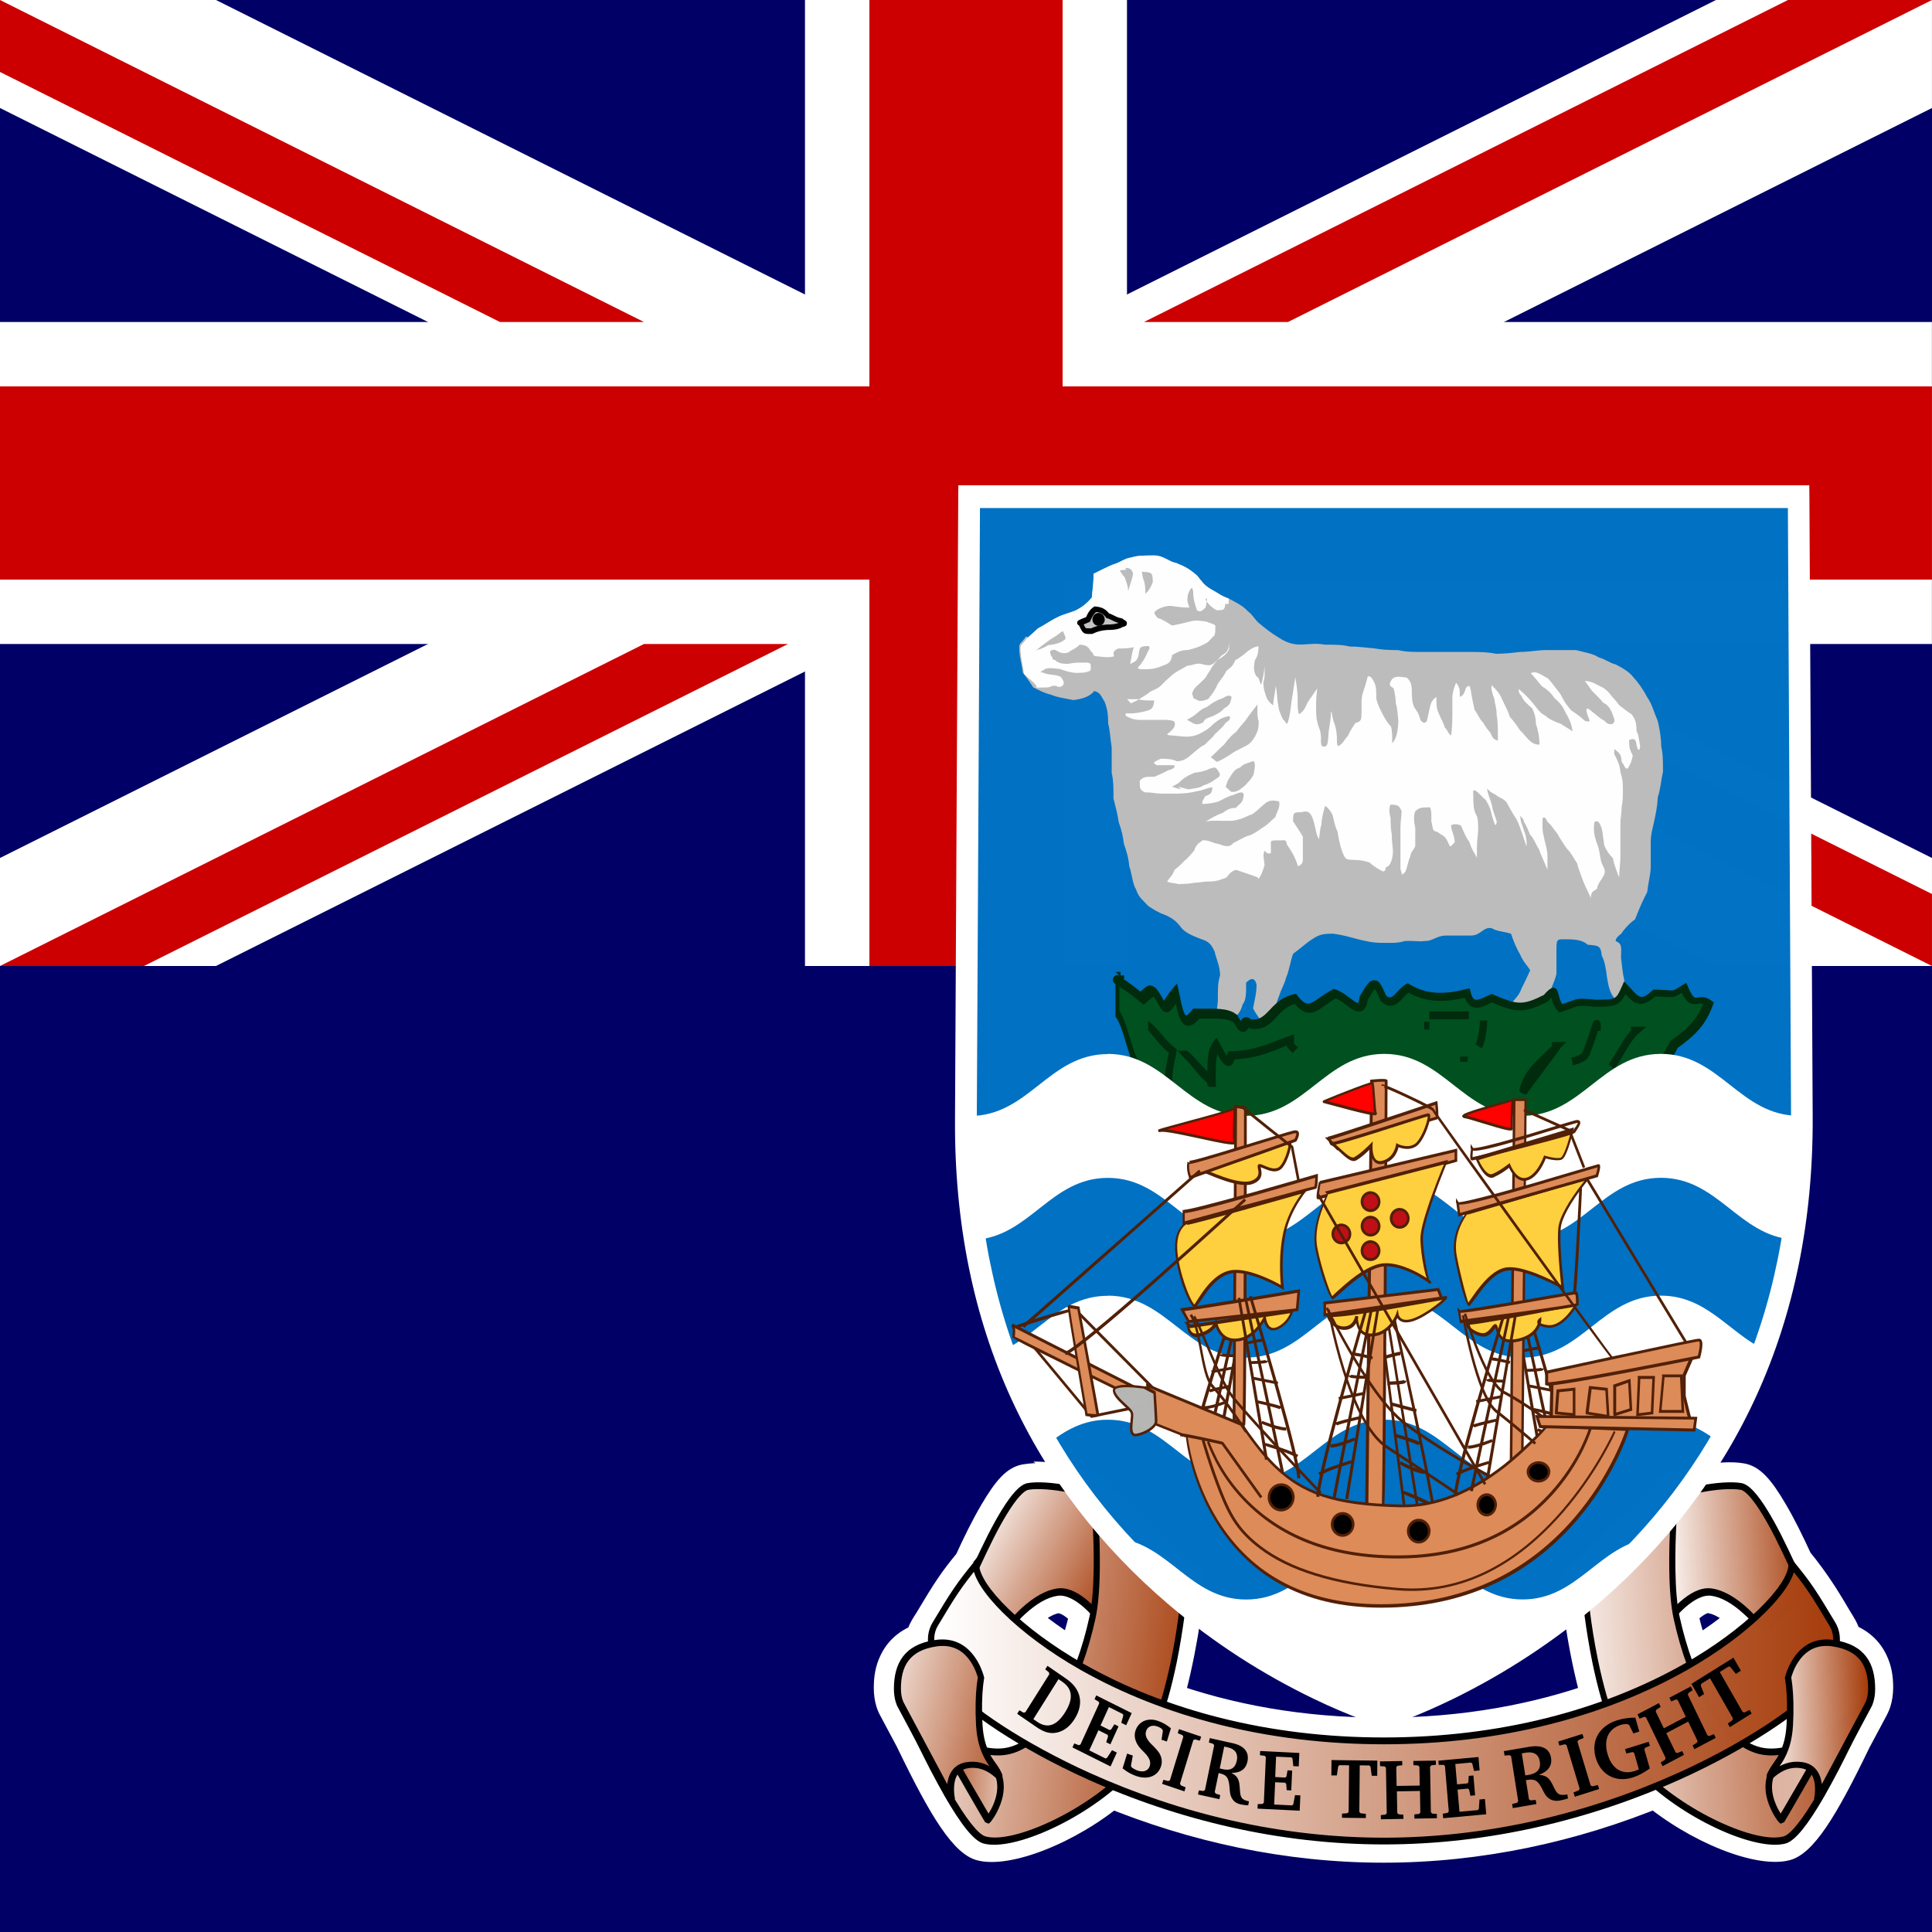 <svg viewBox="0 0 512 512" xmlns="http://www.w3.org/2000/svg" xmlns:xlink="http://www.w3.org/1999/xlink"><defs><linearGradient id="a" x1="444.4" x2="470.9" gradientUnits="userSpaceOnUse" y1="592.2" y2="577.14" gradientTransform="scale(1.003.997)"><stop offset="0%" stop-color="#A43907" stop-opacity=".996"/><stop offset="100%" stop-color="#FFF"/></linearGradient><linearGradient id="b" x1="444.4" x2="470.9" gradientUnits="userSpaceOnUse" y1="592.2" y2="577.14" gradientTransform="scale(1.003.997)" xlink:href="#a"/><linearGradient id="c" x1="458.24" x2="520.55" gradientUnits="userSpaceOnUse" y1="562.51" y2="552.83" gradientTransform="scale(.936 1.068)" xlink:href="#a"/><linearGradient id="d" x1="472.38" x2="445.28" gradientUnits="userSpaceOnUse" y1="578.68" y2="580.2" gradientTransform="scale(1.003.997)" xlink:href="#a"/><linearGradient id="e" x1="517.97" x2="456.44" gradientUnits="userSpaceOnUse" y1="553.74" y2="558.12" gradientTransform="scale(.936 1.068)" xlink:href="#a"/><linearGradient id="f" x1="851.78" x2="646.19" gradientUnits="userSpaceOnUse" y1="369.94" y2="369.94" xlink:href="#a"/><linearGradient id="g" x1="388.53" x2="677.4" gradientUnits="userSpaceOnUse" y1="507.23" y2="508.75" gradientTransform="scale(.823 1.215)" xlink:href="#a"/><linearGradient id="h" x1="579.84" x2="556.8" gradientUnits="userSpaceOnUse" y1="504.94" y2="505.86" gradientTransform="scale(.835 1.198)" xlink:href="#a"/><linearGradient id="i" x1="581.43" x2="558.88" gradientUnits="userSpaceOnUse" y1="512.01" y2="514.33" gradientTransform="scale(.823 1.215)" xlink:href="#a"/><linearGradient id="j" x1="552" x2="589.77" gradientUnits="userSpaceOnUse" y1="517.88" y2="503.9" gradientTransform="scale(.835 1.198)" xlink:href="#a"/><path id="m" d="M433.13 586.11c0 .625 1.875 23.75 10 31.875s21.25 13.125 25.93 11.875 15.31-24.69 15.31-24.69 -11.25 11.25-19.69 9.375c-8.44-1.875-13.44-15.94-15-22.82 -1.57-6.875-.32-20.32-.32-20.32l-16.25 14.68Z"/><path id="k" d="M445.63 595.48s5.625-8.75 10.31-8.125c4.68.625 9.06 6.25 9.375 6.56 .31.31 7.18-7.19 6.875-7.5 -.32-.32-7.19-16.57-10.94-17.19 -3.75-.625-11.85 1.19-11.85 1.82 0 .62-3.78 24.43-3.78 24.43Z"/><path id="q" d="M475 622.98s1.25-5.32-2.82-5.94c-4.07-.625-6.22 2.97-5.625 1.56 .65-1.57 3.125-3.125 3.43-8.44 .31-5.32-.32-8.125-.32-8.125s1.56-6.88 8.125-5.94c6.56.93 6.875 5.93 6.875 7.81 0 1.875-.625 2.81-.625 2.81l-9.07 16.25Z"/><path id="l" d="M446.11 595.79c.03-.06.11-.18.22-.34 .18-.28.4-.58.64-.91 .69-.94 1.45-1.88 2.26-2.76 1.68-1.83 3.33-3.12 4.83-3.64 .63-.23 1.22-.3 1.77-.23 1.86.24 3.86 1.37 5.86 3.12 .77.67 1.49 1.38 2.17 2.13 .35.38.98 1.11 1 1.14 .5.5.62.4 2.06-1 .67-.66 1.55-1.57 2.44-2.55 2.96-3.24 3.76-4.22 3.18-4.79 .08.08-2.58-5.53-4.15-8.47 -.85-1.59-1.66-3-2.44-4.21 -1.82-2.83-3.34-4.46-4.68-4.69 -1.78-.3-4.59-.1-7.53.44 -3.14.57-5 1.13-5 1.94 0 .21-.73 5-1.85 12.11 -.02.12-.02.12-.04.24 -.42 2.63-.86 5.44-1.3 8.25 -.16.98-.3 1.88-.43 2.7 -.08.48-.14.83-.17 1.02l1.06.4Zm-.98-.63l1.06.4c.02-.19.08-.54.16-1.03 .12-.82.27-1.73.42-2.71 .44-2.81.88-5.62 1.29-8.26 .01-.13.01-.13.03-.25 1.2-7.69 1.85-11.98 1.85-12.3 0 .18-.07.27-.13.32 .01-.02.07-.05.15-.09 .19-.1.5-.21.88-.33 .81-.25 1.93-.51 3.12-.73 2.82-.52 5.51-.71 7.13-.45 .88.14 2.26 1.63 3.88 4.16 .75 1.18 1.55 2.56 2.38 4.12 1.44 2.7 4.26 8.65 4.34 8.73 -.24-.24-.21-.37-.14-.52 -.02.03-.06.1-.13.2 -.15.21-.38.51-.68.88 -.59.71-1.41 1.65-2.29 2.61 -.88.95-1.75 1.85-2.4 2.49 -.35.33-.62.58-.82.74 -.09.07-.16.11-.19.13 .15-.09.31-.13.56.12 .92.91-1.87-2.15-3.24-3.34 -2.16-1.88-4.34-3.12-6.48-3.4 -.75-.1-1.52 0-2.32.28 -1.72.59-3.51 1.99-5.31 3.94 -.84.9-1.63 1.88-2.35 2.85 -.26.34-.48.65-.67.94 -.12.17-.2.29-.25.36Z"/><path id="s" d="M413.87 471.02c.11-1.84 1.52-7.28 3.84-15.16 .16-.57.33-1.14.5-1.72 .95-3.21 1.97-6.56 2.99-9.85 .35-1.15.69-2.22.98-3.16 .1-.34.19-.63.27-.88 .08-.26.08-.26.09-.31l-.46-.15c-.02.05-.02.05-.1.3s-.18.54-.28.87c-.3.94-.64 2-.99 3.15 -1.03 3.28-2.05 6.63-3.01 9.84 -.18.58-.35 1.15-.51 1.71 -2.34 7.92-3.75 13.36-3.86 15.25l.47.02Zm2.9-.9c0-.1 1.33-6.12 3.31-14.92 .01-.06.01-.06.02-.11 .73-3.26 1.51-6.75 2.29-10.23 .27-1.22.52-2.35.75-3.37 .23-1.05.23-1.05.28-1.28l-.47-.11c-.06.23-.06.23-.29 1.27 -.23 1.01-.49 2.14-.76 3.36 -.79 3.48-1.57 6.96-2.3 10.22 -.02.05-.02.05-.03.1 -2.18 9.69-3.33 14.86-3.33 15.02h.47Zm2.9-2.29c.12-.74 1.02-5.8 2.45-13.76 0-.03 0-.03 0-.06 .54-3.03 1.12-6.26 1.7-9.5 .2-1.14.32-1.84.56-3.13 .17-.97.17-.97.21-1.19l-.47-.09c-.04.21-.04.21-.22 1.18 -.24 1.29-.36 1.99-.57 3.12 -.59 3.23-1.17 6.46-1.71 9.49 -.01.02-.01.02-.01.05 -1.43 7.96-2.34 13.02-2.46 13.76l.46.07Zm-5.64-.42c.26-.16.64-.34 1.12-.54 .43-.18.93-.36 1.49-.55 .68-.23 1.41-.46 2.14-.67 .25-.08.49-.15.7-.21 .12-.04.21-.07.26-.08l-.13-.46c-.05.01-.15.03-.28.07 -.22.05-.46.12-.72.2 -.74.21-1.48.43-2.17.67 -.58.19-1.09.37-1.53.55 -.51.2-.91.39-1.2.56l.24.4Zm1.9-4.62c.46 0 1.09-.12 1.83-.31 .3-.09.62-.18.95-.29 .4-.13.79-.27 1.16-.41 .22-.09.39-.15.48-.19l-.18-.45c-.09.03-.26.09-.48.17 -.37.13-.76.27-1.15.39 -.33.1-.64.19-.94.27 -.71.18-1.3.29-1.72.29v.47Zm1.1-3.73c0 .1-.01.1-.01.1 .06-.04.16-.08.3-.12 .25-.09.61-.19 1.06-.3 .19-.05.41-.11.63-.16 .47-.12.98-.23 1.49-.34 .3-.07.54-.12.67-.15l-.1-.47c-.14.02-.38.07-.69.14 -.52.1-1.03.22-1.51.33 -.23.05-.45.1-.65.15 -1.34.33-1.72.46-1.72.76h.47Zm.38-4.13l4.65-.88 -.09-.47 -4.65.87 .08.46Zm1.75-4.02c0 .36.43.42 1.82.49 .35.01.72.02 1.1.03 .22 0 .4 0 .5 0v-.48c-.1 0-.28-.01-.5-.01 -.38-.01-.75-.02-1.1-.04 -.45-.03-.82-.05-1.08-.09 -.15-.02-.26-.05-.33-.07 0 0 .02.01.02.13h-.48Zm1.1-3.26c.2 0 .74.08 1.49.23 .13.02.13.02.27.05 .31.06.64.13.95.19 .19.04.33.07.41.09l.1-.47c-.09-.02-.23-.06-.42-.1 -.32-.07-.65-.14-.97-.21 -.14-.03-.14-.03-.28-.06 -.79-.16-1.34-.25-1.59-.25v.47Z"/><path id="o" d="M467.82 625.48c.625-.94 7.18-11.875 7.18-11.875l-3.6-2.54c-1.11 3.09-5.16 4.1-5.78 7.85 -.625 3.75 2.81 7.5 2.18 6.56Z"/><path id="u" d="M408.68 476.96c0 .88-.72 1.59-1.6 1.59 -.89 0-1.6-.72-1.6-1.6 0-.89.71-1.6 1.59-1.6 .88 0 1.59.71 1.59 1.59Zm.58-.01c-.01-1.21-.98-2.19-2.19-2.19 -1.21-.01-2.19.97-2.19 2.18 0 1.2.97 2.18 2.18 2.18 1.2-.01 2.18-.98 2.18-2.19Z"/><path id="p" d="M468.3 625.8c.26-.41 1.56-2.54 3.58-5.89 .01-.03.01-.03.02-.05 .78-1.31 1.62-2.71 2.47-4.11 .29-.49.56-.95.81-1.36 .25-.42.25-.42.3-.52l.27-.47 -.45-.32 -3.6-2.54 -.63-.44 -.26.71c-.36 1-.96 1.7-2.41 2.99 -.12.09-.12.09-.23.19 -2.04 1.8-2.87 2.89-3.18 4.75 -.3 1.77.19 3.64 1.15 5.41 .32.59.68 1.13.98 1.5 .15.18.26.3.37.37 .13.13.13.13.8-.18 .1-.48.1-.48.04-.56 -.03-.08-.07-.14-.13-.23l-.49.32v.58h0 .31l.17-.26Zm-.97-.65l.48.32v-.58h-.01 -1.09l.6.9c.01.02.02.03.01.01 -.05-.06-.05-.06.05-.52 .65-.31.65-.31.77-.18 .04.02-.02-.04-.08-.12 -.26-.33-.58-.81-.88-1.34 -.86-1.57-1.28-3.2-1.04-4.67 .25-1.52.95-2.44 2.8-4.09 .11-.1.11-.1.22-.2 1.58-1.42 2.28-2.23 2.72-3.47l-.89.27 3.59 2.53 -.17-.78c-.06.09-.06.09-.31.51 -.25.4-.52.86-.82 1.35 -.85 1.39-1.69 2.79-2.47 4.1 -.02.02-.02.02-.03.04 -2 3.3-3.31 5.45-3.56 5.83Z"/><path id="n" d="M432.55 586.11c0 1.48.82 7.94 1.96 13.24 1.86 8.63 4.53 15.37 8.2 19.03 7.66 7.66 21.09 13.46 26.49 12.02 1.74-.47 4.03-3.29 6.91-8.06 .83-1.38 1.69-2.91 2.59-4.55 1.47-2.72 2.95-5.63 4.35-8.53 .49-1.02.93-1.97 1.33-2.81 .13-.3.26-.57.36-.79 .06-.14.1-.24.12-.29l-.94-.65c-.08.07-.22.2-.42.4 -.35.32-.74.68-1.19 1.07 -1.27 1.11-2.66 2.22-4.14 3.25 -2.91 2.04-5.77 3.53-8.41 4.24 -1.83.48-3.51.58-5.02.24 -6.64-1.48-12.1-11.55-14.57-22.38 -.47-2.03-.71-4.78-.76-8.07 -.05-2.83.04-5.86.22-8.86 .05-.86.1-1.65.16-2.35 .03-.42.05-.72.07-.88l.13-1.49 -1.11.99 -16.25 14.68 -.2.17v.25Zm1.16 0l-.2.43 16.25-14.69 -.97-.49c-.02.16-.05.46-.08.88 -.06.7-.12 1.5-.17 2.36 -.19 3.02-.28 6.08-.23 8.94 .05 3.36.3 6.18.78 8.29 2.55 11.25 8.18 21.63 15.43 23.25 1.7.37 3.56.27 5.56-.27 2.79-.75 5.76-2.3 8.77-4.42 1.51-1.07 2.93-2.2 4.23-3.34 .45-.4.85-.77 1.21-1.11 .21-.21.36-.35.43-.43l-.94-.65c-.03.04-.07.14-.13.27 -.11.22-.23.48-.37.78 -.4.84-.84 1.78-1.33 2.79 -1.4 2.89-2.87 5.78-4.34 8.47 -.89 1.62-1.75 3.13-2.57 4.49 -2.7 4.46-4.91 7.18-6.23 7.53 -4.93 1.31-17.98-4.33-25.38-11.73 -3.47-3.47-6.07-10.03-7.9-18.47 -.66-3.02-1.16-6.07-1.53-8.98 -.24-1.88-.42-3.75-.42-4.03Z"/><path id="t" d="M408.98 476.96v0c0 1.04-.85 1.89-1.89 1.89 -1.05 0-1.9-.85-1.9-1.89 0-.01 0-.01 0-.01v0c0-1.05.84-1.89 1.89-1.89 1.04 0 1.88.84 1.88 1.88Z"/><path id="r" d="M475.56 623.11c.02-.12.06-.31.1-.56 .12-.88.14-1.8-.03-2.68 -.35-1.84-1.42-3.11-3.37-3.41 -1.75-.27-3.29.13-4.69.98 -.28.16-.53.34-.8.54 -.13.09-.44.34-.48.36 .31-.24.33-.25.63.25 .11.17.1.26.07.36 0-.03.02-.08.05-.16 0-.01 0-.01 0-.01 .16-.39 1.43-2.14 1.6-2.41 1.08-1.71 1.71-3.61 1.87-6.22 .16-2.75.09-5.05-.12-6.9 -.05-.4-.1-.74-.15-1.03 -.03-.18-.06-.3-.07-.37l-.01.25c.03-.17.12-.47.27-.87 .25-.67.58-1.34 1.01-1.95 1.39-2.03 3.39-3.08 6.18-2.68 4.86.69 6.37 3.39 6.37 7.23 0 .75-.11 1.39-.29 1.92 -.11.3-.2.48-.25.56l-9.09 16.28 1.07.41Zm-1.13-.27l1.07.41 9.06-16.25c.08-.12.22-.4.35-.81 .21-.65.34-1.41.34-2.3 0-4.36-1.82-7.6-7.38-8.39 -3.27-.47-5.68.8-7.31 3.17 -.49.7-.86 1.44-1.15 2.19 -.18.45-.28.8-.33 1.01l-.03.12 .02.12c.01.04.03.14.05.3 .04.26.09.58.13.96 .2 1.78.26 4.01.1 6.69 -.15 2.4-.72 4.11-1.7 5.65 -.11.16-1.48 2.05-1.7 2.57 -.01 0-.01 0-.01.01 -.21.48-.23.56-.05.85 .12.2.34.29.55.28 .1-.01.18-.04.25-.08s.13-.08.22-.15c.04-.04.36-.29.47-.38 .23-.18.45-.34.69-.48 1.18-.73 2.45-1.06 3.9-.84 1.41.21 2.14 1.08 2.4 2.47 .13.73.12 1.53.01 2.3 -.04.21-.07.37-.09.45Z"/></defs><g fill="#006"><path d="M0 0h512v512H0Z"/><path fill="#006" fill-rule="evenodd" d="M0 0h512v256H0Z"/></g><g fill="#FFF"><path d="M0 0v28.623L454.756 256h57.24v-28.62L57.238 0H-.01Zm511.99 0v28.622L57.23 256H-.01v-28.62L454.746 0h57.24Z"/><path d="M213.33 0v256h85.333V0H213.33ZM-.01 85.335v85.33h511.99V85.33h-512Z"/></g><path fill="#C00" d="M0 102.4v51.2h511.99v-51.2h-512ZM230.4 0v256h51.2V0h-51.2ZM0 256l170.666-85.333h38.16L38.16 256H-.01ZM0 0l170.666 85.334h-38.16L0 19.07V-.01Zm303.17 85.334L473.83 0h38.16L341.32 85.335h-38.16ZM512 256l-170.666-85.333h38.16l132.5 66.25v19.08Z"/><g transform="matrix(1.168 0 0 1.168-509.228 18.036)"><path fill="url(#a)" fill-rule="evenodd" d="M670.97 321.56v0c-.69.01-1.36.07-2.03.18 -3.39.59-8.74 11.63-11.69 18.09 -4.62 5.64-7.09 10.03-9.03 13.28 -.76 1.26-1.92 2.72-1.57 4.4 -7 1.71-7.35 7.72-7.35 10.06 0 2.48.78 3.72.78 3.72l4.18 7.84 .03.09c4.45 9.21 11.05 21.62 14.75 22.65 5.24 1.46 18.82-3.55 29-12.16 16.69 6.875 38.07 12.56 61.97 12.56 23.89 0 45.24-5.69 61.93-12.57 10.18 8.6 23.75 13.61 29 12.15 3.7-1.04 10.32-13.53 14.78-22.75l4.19-7.85s.78-1.24.78-3.72c0-2.34-.38-8.35-7.375-10.07 .35-1.68-.78-3.15-1.53-4.41 -1.96-3.28-4.42-7.7-9.1-13.41 -2.97-6.48-8.29-17.39-11.66-17.97 -4.75-.83-14.97 1.58-14.97 2.4 0 .02-.06.45-.07.5l-20.54 19.4c0 .55 1.09 14.59 4.93 27 -13.75 5-30.63 8.53-50.41 8.53 -19.8 0-36.72-3.52-50.47-8.54 3.85-12.41 4.97-26.45 4.97-27l-20.53-19.4c-.01-.05-.07-.48-.07-.5 0-.73-7.83-2.68-12.97-2.6Zm5.25 24.09c2.58-.04 5.33 2.09 7.59 4.47 -.08.46-.16.94-.25 1.37 -.63 2.87-1.7 6.66-3.19 10.625 -5.87-3.43-10.66-7-14.32-10.32 2.22-2.37 5.8-5.6 9.59-6.13 .18-.03.375-.03.56-.03Zm147.56 0c.18 0 .37 0 .56.03 3.78.53 7.39 3.75 9.625 6.12 -3.66 3.32-8.46 6.91-14.35 10.34 -1.5-3.97-2.57-7.78-3.19-10.66 -.1-.44-.18-.91-.25-1.375 2.26-2.38 5-4.5 7.59-4.47Zm-166 27.375c2.73 2.09 6.29 4.47 10.59 7 -1.19.75-2.46 1.31-3.78 1.62 -1.77.41-3.63.33-5.5-.07 -.59-1.45-1.09-3.28-1.22-5.72v-.001c-.06-.95-.09-1.9-.1-2.85Zm184.47 0c-.02.87-.07 1.82-.125 2.84 -.14 2.44-.6 4.26-1.19 5.72 -1.88.39-3.77.47-5.53.06 -1.33-.31-2.56-.87-3.75-1.63 4.3-2.53 7.86-4.91 10.59-7Z"/><path fill="#FFF" d="M670.89 316.56c-.94.01-1.88.1-2.8.25 -3.68.63-6.22 3.67-9.49 9.24 -1.92 3.26-3.81 7.07-5.92 11.69l.67-1.09c-3.89 4.74-5.23 6.79-9.46 13.88 -.05.08-.11.17-.2.31 0-.01-.21.32-.28.43 -1.59 2.53-2.29 4.49-1.7 7.26l4.89-1.04 -1.2-4.86c-4.62 1.13-7.85 3.8-9.62 7.49 -1.18 2.45-1.54 4.81-1.54 7.42 0 1.6.22 3.03.62 4.29 .27.88.61 1.58.93 2.09l4.22-2.67 -4.42 2.35 4.18 7.84 4.41-2.36 -4.77 1.52 .03.09 .1.33 .15.31c7.44 15.39 12.56 23.8 17.9 25.29 7.55 2.1 22.78-4.03 33.57-13.16l-5.14.8c19.87 8.18 41.58 12.93 63.87 12.93 22.28 0 43.95-4.75 63.84-12.94l-5.14-.81c10.79 9.12 26.01 15.26 33.57 13.15 5.35-1.5 10.45-9.91 17.93-25.4l-.1.18 4.19-7.85 -4.42-2.36 4.23 2.66c.31-.51.64-1.21.92-2.1 .39-1.26.62-2.7.62-4.3 0-2.6-.38-4.99-1.56-7.44 -1.78-3.68-5.02-6.35-9.63-7.49l-1.2 4.85 4.89 1.02c.57-2.77-.12-4.73-1.69-7.27 .04.06-.37-.6-.45-.73 -.16-.26-1.24-2.09-1.6-2.69 -.71-1.18-1.35-2.21-2.03-3.27 -1.76-2.72-3.66-5.33-5.9-8.07l.67 1.08c-2.08-4.54-4-8.4-5.92-11.65 -3.25-5.53-5.79-8.54-9.43-9.17 -2.89-.51-6.88-.21-11.07.59 -1.73.32-3.35.72-4.62 1.12 -.75.23-1.38.47-1.93.75 -.47.22-.88.48-1.3.82 -1.12.92-1.94 2.12-1.94 4.02 .03-.64.03-.64.02-.53 -.01.06-.01.06-.02.14 -.01 0-.01 0-.01 0 -.02.15-.04.28-.05.38l4.97.49 -3.44-3.64 -20.54 19.4 -1.57 1.47v2.15c0 4.36 2.08 18.56 5.16 28.48l3.06-6.18c-14.57 5.3-30.91 8.23-48.7 8.23 -17.83 0-34.22-2.94-48.76-8.23l3.06 6.17c3.07-9.92 5.19-24.19 5.19-28.49v-2.16l-1.57-1.48 -20.53-19.4 -3.44 3.63 4.97-.5c-.02-.11-.03-.25-.05-.4 -.01-.01-.01-.01-.01-.01 -.02-.09-.02-.09-.02-.15 -.01-.11-.01-.11.02.54 0-1.73-.72-2.92-1.71-3.83 -.41-.38-.81-.65-1.25-.89 -.51-.28-1.07-.51-1.72-.74 -1.04-.36-2.37-.72-3.83-1.04 -3.28-.72-6.77-1.16-9.56-1.11l-1.89 9.59 0 0 1.96-4.6 -.08-5Zm.15 9.99l1.89-9.6 -.01-.01 -1.97 4.59 .07 4.99c1.91-.04 4.68.31 7.26.87 1.1.24 2.06.49 2.67.71 .17.06.26.09.2.06 -.22-.12-.45-.28-.74-.54 -.87-.8-1.53-1.89-1.53-3.53 .04.68.04.68.04.7 .01.09.01.09.02.18 0 0 0 0 0 0 .02.18.02.16.01.09l.18 1.85 1.35 1.28 20.53 19.4 3.43-3.64h-5c0-.12-.01-.1-.01-.08 -.01.11-.03.28-.04.47 -.05.49-.1 1.1-.17 1.79 -.2 1.84-.46 3.93-.78 6.13 -.91 6.09-2.16 12.01-3.76 17.19l-1.42 4.54 4.47 1.63c15.63 5.69 33.18 8.83 52.18 8.83 18.96 0 36.46-3.14 52.11-8.84l4.47-1.63 -1.42-4.55c-1.61-5.18-2.85-11.09-3.75-17.19 -.33-2.2-.58-4.29-.77-6.13 -.08-.69-.13-1.3-.17-1.8 -.02-.2-.03-.36-.04-.48 -.01-.02-.01-.05-.01.06h-5l3.43 3.63 20.54-19.4 1.35-1.29 .18-1.86c-.01.05-.01.07.01-.11 0-.01 0-.01 0-.01 .01-.1.01-.1.02-.19 0-.03 0-.03.04-.7 0 1.79-.74 2.88-1.7 3.68 -.27.22-.47.33-.64.42 .02-.02.21-.09.51-.19 .85-.28 2.09-.58 3.45-.84 3.09-.6 6.06-.82 7.46-.57 -.32-.06-.56-.15-.75-.24 -.08-.04-.12-.07-.12-.07 .15.12.4.37.72.74 .75.89 1.65 2.23 2.66 3.93 1.7 2.89 3.49 6.48 5.44 10.74l.26.58 .4.5c3.49 4.26 4.41 5.68 8.67 12.8 .13.21.61.99.52.84 .26.42.38.65.41.75 -.06-.16-.09-.44-.02-.78l-.99 4.72 4.68 1.15c2.79.68 3.56 2.28 3.56 5.2 0 .56-.07.99-.16 1.28 -.02.04.02-.04.14-.24l-.1.15 -.09.15 -4.19 7.84 -.1.18c-2.64 5.46-5.18 10.28-7.45 14.02 -1.3 2.13-2.47 3.83-3.44 5.01 -.45.53-.83.92-1.11 1.16 -.08.06-.13.09-.13.09 .1-.07.26-.14.48-.2 -.45.12-1.55.1-3.07-.18 -1.83-.34-4.02-1.01-6.38-1.95 -5.18-2.09-10.58-5.3-15-9.04l-2.33-1.97 -2.82 1.15c-18.74 7.71-39.14 12.18-60.04 12.18 -20.91 0-41.35-4.48-60.07-12.19l-2.82-1.16 -2.33 1.96c-4.42 3.73-9.82 6.94-15 9.03 -2.36.94-4.55 1.61-6.38 1.94 -1.52.27-2.63.29-3.07.17 .22.06.38.13.48.19 -.01-.01-.05-.04-.13-.1 -.28-.24-.66-.63-1.1-1.16 -.98-1.17-2.14-2.86-3.43-4.99 -2.27-3.73-4.81-8.55-7.44-13.98l-4.51 2.17 4.76-1.53 -.03-.1 -.14-.44 -.22-.41 -4.19-7.85 -.09-.16 -.1-.16c.12.19.16.27.14.23 -.1-.3-.16-.72-.16-1.29 0-2.95.75-4.53 3.53-5.21l4.7-1.16 -1.01-4.74c.07.36.04.67-.02.84 .03-.1.15-.32.41-.74 .05-.09.25-.41.25-.42 .12-.2.21-.35.3-.51 3.98-6.68 5.13-8.44 8.6-12.68l.4-.51 .26-.59c1.98-4.34 3.74-7.9 5.45-10.81 1-1.73 1.92-3.09 2.67-3.99 .31-.38.57-.64.73-.76 0-.01-.04.02-.12.06 -.2.09-.45.18-.75.23 .4-.07.82-.11 1.24-.12Zm5.23 24.09c.5-.01 2.07.99 3.91 2.91l3.62-3.45 -4.94-.83c-.03.15-.03.15-.05.29 -.07.39-.12.64-.16.84 -.64 2.93-1.69 6.48-2.98 9.91l4.67 1.76 2.52-4.32c-5.28-3.09-9.85-6.41-13.48-9.7l-3.37 3.7 3.64 3.42c2.47-2.64 4.9-4.36 6.64-4.6 -.12.01-.16.01-.13.01h6.93l-2.2-6.59 -.01-.01 -4.75 1.58 .06 4.99Zm-.13-10l-6.85.08 2.16 6.49 0 0 4.74-1.59v-5c-.46 0-.82.01-1.26.07 -4.63.64-8.63 3.47-12.55 7.65l-3.49 3.7 3.76 3.41c4.15 3.77 9.28 7.5 15.15 10.92l5.11 2.98 2.08-5.55c1.46-3.9 2.65-7.91 3.39-11.33 .08-.4.15-.77.24-1.3 .02-.16.02-.16.05-.31l.41-2.47 -1.73-1.82c-3.6-3.78-7.2-6.08-11.28-6.03Zm147.56 9.99c.06 0 .05 0-.05-.02 1.72.24 4.19 1.98 6.64 4.59l3.64-3.43 -3.37-3.71c-3.67 3.32-8.24 6.65-13.51 9.72l2.51 4.31 4.67-1.77c-1.29-3.42-2.33-6.96-2.98-9.96 -.05-.22-.1-.48-.18-.95 -.02-.1-.02-.1-.04-.2l-4.94.82 3.62 3.44c1.83-1.93 3.39-2.93 3.91-2.92l.05-5h-5v0 4.94l4.94.05Zm.1-10l-.06 4.99h5v-.01 -4.95l-4.95-.06c-4.09-.05-7.68 2.24-11.28 6.02l-1.73 1.8 .41 2.46c.01.09.01.09.03.19 .1.62.17.99.26 1.41 .75 3.46 1.93 7.48 3.39 11.35l2.08 5.53 5.1-2.99c5.85-3.42 11-7.16 15.18-10.97l3.76-3.43 -3.49-3.71c-3.9-4.15-7.95-7.01-12.58-7.66 -.45-.07-.74-.08-1.21-.08Zm-169.1 36.34c3 2.3 6.77 4.8 11.1 7.34l2.53-4.32 -2.68-4.23c-.77.48-1.52.8-2.24.97 -.92.21-2.02.19-3.35-.09l-1.03 4.89 4.63-1.88c-.48-1.18-.77-2.47-.87-4.12 -.05-.87-.08-1.75-.09-2.63l-5 .06 -3.04 3.97Zm6.07-7.95l-8.18-6.26 .13 10.28c.01 1.01.04 2.03.1 3.04 .15 2.77.69 5.14 1.57 7.32l1 2.46 2.6.54c2.66.55 5.21.6 7.65.03 1.86-.44 3.64-1.21 5.32-2.28l6.91-4.39 -7.06-4.15c-3.99-2.35-7.43-4.63-10.09-6.66Zm176.43 3.89c-.02.63-.04 1.17-.12 2.64 -.1 1.7-.39 3.01-.84 4.12l4.63 1.87 -1.03-4.9c-1.33.27-2.47.29-3.38.08 -.71-.17-1.42-.48-2.21-.98l-2.69 4.22 2.53 4.31c4.32-2.54 8.09-5.04 11.1-7.35l-3.05-3.97h-5v0Zm9.99.07v-.01 -10.13l-8.05 6.15c-2.67 2.04-6.1 4.31-10.09 6.65l-7.06 4.14 6.9 4.38c1.69 1.07 3.44 1.84 5.3 2.27 2.43.56 5.01.51 7.67-.04l2.61-.55 1-2.48c.86-2.15 1.38-4.53 1.54-7.32 .09-1.62.11-2.23.13-3.05Z"/></g><g transform="matrix(-1.477 0 0 1.545 953.61-485.428)"><use fill="url(#b)" fill-rule="evenodd" xlink:href="#k"/><use xlink:href="#l"/><use fill="url(#c)" fill-rule="evenodd" xlink:href="#m"/><use xlink:href="#n"/></g><g transform="matrix(1.477 0 0 1.545-219.777-485.428)"><use fill="url(#d)" fill-rule="evenodd" xlink:href="#k"/><use xlink:href="#l"/><use fill="url(#e)" fill-rule="evenodd" xlink:href="#m"/><use xlink:href="#n"/></g><g transform="matrix(1.168 0 0 1.168-508.04 19.21)"><path fill="url(#f)" fill-rule="evenodd" d="M656.44 338.56c-4.75 5.78-7.28 10.25-9.25 13.56 -1.98 3.3-.82 7.9 3.75 14.47 4.92 7.07 45.37 34.71 98.06 34.71 52.69 0 93.14-27.65 98.06-34.72 4.56-6.57 5.69-11.17 3.72-14.47 -1.98-3.31-4.48-7.78-9.22-13.57 0 8.67-33.52 40.03-92.57 40.03 -59.05 0-92.57-31.36-92.57-40.03Z"/><path d="M655.86 338.08c-3.82 4.65-5.22 6.8-9.32 13.65 -2.18 3.64-.92 8.52 3.77 15.28 3.22 4.63 16.24 13.43 31.42 20.26 20.56 9.26 43.57 14.77 67.25 14.77 23.67 0 46.68-5.52 67.25-14.78 15.17-6.84 28.2-15.64 31.42-20.27 4.68-6.74 5.92-11.64 3.74-15.29 -4.33-7.24-5.49-9.03-9.29-13.66l-1.34-1.63v2.09c0 4.69-9.79 14.7-23.76 22.61 -18.38 10.4-41.68 16.66-68.06 16.66 -26.38 0-49.69-6.27-68.06-16.67 -13.98-7.92-23.76-17.93-23.76-22.62v-2.1l-1.34 1.62Zm1.16.95l-1.34-.48c0 5.41 10.1 15.76 24.51 23.92 18.59 10.52 42.15 16.85 68.79 16.85 26.63 0 50.19-6.33 68.79-16.86 14.41-8.16 24.51-18.51 24.51-23.93l-1.34.47c3.73 4.55 4.86 6.3 9.15 13.47 1.79 3 .69 7.35-3.7 13.65 -3.03 4.35-15.86 13.02-30.81 19.75 -20.39 9.17-43.19 14.64-66.64 14.64 -23.46 0-46.26-5.47-66.64-14.65 -14.96-6.74-27.79-15.4-30.82-19.76 -4.4-6.33-5.52-10.67-3.73-13.66 4.05-6.79 5.43-8.9 9.18-13.48Z"/></g><g transform="matrix(1.477 0 0 1.545-218.795-484.06)"><use fill="url(#g)" fill-rule="evenodd" xlink:href="#o"/><use xlink:href="#p"/></g><g transform="matrix(1.477 0 0 1.545-219.777-485.428)"><use fill="url(#h)" fill-rule="evenodd" xlink:href="#q"/><use xlink:href="#r"/></g><path d="M448.3 446.33l1.97 3.45 1.33-.83 -.89-2.28 .16-.45 2.31-1.45 6.06 10.6 -.15.51 -1.2.88 .54.95 5.77-3.61 -.55-.96 -1.31.68 -.51-.11 -6.07-10.61 2.32-1.45 .43.07 1.52 1.88 1.33-.84 -1.98-3.46 -11.15 6.95Zm-14.26 8.16l.48.99 1.21-.52 .47.15 5.21 10.76 -.17.49 -1.12.71 .48.99 5.68-3.01 -.48-1 -1.26.53 -.48-.16 -2.47-5.11 5.8-3.07 2.47 5.11 -.15.48 -1.16.73 .48.99 5.66-2.99 -.48-1 -1.22.51 -.48-.16 -5.21-10.77 .16-.5 1.11-.72 -.48-1 -5.67 2.99 .48.99 1.25-.54 .46.16 2.14 4.44 -5.81 3.06 -2.15-4.44 .16-.5 1.15-.74 -.48-1 -5.69 3Zm-3.34 9.15l.3 1.06 1.62-.39 .43.19 1.27 4.43c-.55.21-.96.36-1.17.43 -3.32 1.03-6.01-.62-7.13-4.53 -1.1-3.81.24-6.69 3.45-7.7l-.001 0c.6-.2 1.25-.27 1.89-.21l.43.29 1.07 2.17 1.57-.5 -1.06-3.7c-1.74.02-3.34.26-4.76.7 -4.79 1.49-7.02 5.44-5.74 9.9 1.3 4.52 5.26 6.7 9.78 5.28 1.57-.5 3.08-1.3 4.57-2.41l-1.46-5.07 .25-.42 1.22-.5 -.31-1.07 -6.3 1.96Zm-13.34 12.512l6.42-2.03 -.32-1.07 -1.48.34 -.45-.24 -3.49-11.58 .25-.42 1.4-.57 -.32-1.07 -6.43 2.02 .32 1.06 1.45-.34 .43.19 3.48 11.57 -.24.45 -1.39.55 .32 1.06Zm-34.8 5.69l11.31-1.04 -.35-4.05 -1.44.13 -.16 2.43 -.25.38 -4.89.44 -.51-5.88 2.74-.26 .32.29 .35 1.61 1.24-.12 -.45-5.25 -1.25.11 -.08 1.65 -.27.34 -2.74.25 -.46-5.39 4.19-.39 .3.27 .48 1.96 1.47-.14 -.3-3.55 -10.63.97 .09 1.11 1.29-.01 .36.28 1.02 12.05 -.31.39 -1.28.23 .09 1.1Zm-16.85-14.92l.02 1.11 1.22.09 .34.35 .21 12.05 -.34.37 -1.23.13 .02 1.11 5.98-.11 -.02-1.12 -1.27-.09 -.35-.36 -.1-5.72 6.11-.11 .1 5.72 -.31.37 -1.27.13 .02 1.11 5.96-.11 -.02-1.12 -1.23-.1 -.35-.36 -.21-12.06 .33-.37 1.22-.14 -.02-1.12 -5.97.1 .02 1.11 1.27.09 .32.35 .08 4.97 -6.12.1 -.09-4.97 .33-.37 1.26-.14 -.02-1.12 -5.99.1Zm-12.85-.44l-.04 4.02 1.46.01 .36-2.43 .34-.29 2.54.03 -.12 12.35 -.37.36 -1.38.09 -.01 1.11 6.32.07 .01-1.12 -1.375-.13 -.36-.37 .11-12.35 2.54.03 .31.3 .33 2.43 1.45.01 .03-4.02 -12.21-.15Zm-19.49 12.83l11.06.54 .18-4.06 -1.41-.07 -.46 2.38 -.29.35 -4.78-.24 .25-5.9 2.67.13 .27.33 .13 1.64 1.21.06 .23-5.26 -1.22-.06 -.28 1.62 -.31.3 -2.68-.14 .23-5.4 4.1.2 .25.3 .22 2.01 1.44.07 .15-3.56 -10.38-.52 -.05 1.11 1.25.17 .31.33 -.53 12.08 -.35.34 -1.27.05 -.05 1.11Zm-25.35-6.56l5.87 1.98 .32-1.06 -1.29-.55 -.21-.45 3.53-11.52 .4-.2 1.35.33 .32-1.06 -5.87-1.98 -.33 1.06 1.26.54 .22.41 -3.54 11.51 -.42.24 -1.33-.33 -.33 1.06Zm-10.44-4.06v0c1.06.87 2.27 1.54 3.57 1.99 3.22 1.08 5.77-.11 6.56-2.68 .39-1.28.12-2.66-.78-3.84 -.91-1.21-1.85-1.89-2.33-2.51 -.83-1.04-1.18-1.875-.88-2.87 .36-1.19 1.51-1.76 2.94-1.27 .62.21 1.04.47 1.34.78l.18.39 -.36 2.36 1.41.47 1.07-3.5c-1.09-.9-2.25-1.57-3.47-1.98 -2.81-.95-5.21.29-5.94 2.69 -.33 1.06-.18 2.27.46 3.42 .61 1.09 1.43 1.77 2.08 2.46 1.15 1.24 1.625 2.26 1.26 3.43 -.37 1.18-1.58 1.73-3.17 1.2v0c-.6-.21-1.15-.51-1.64-.89l-.16-.41 .48-2.7 -1.5-.51 -1.2 3.91Zm-13.27-5.56l9.99 4.99 1.67-3.67 -1.27-.64 -1.31 2.01 -.4.2 -4.32-2.16 2.43-5.33 2.42 1.21 .13.41 -.49 1.56 1.1.55 2.16-4.76 -1.1-.55 -.86 1.38 -.39.15 -2.42-1.21 2.22-4.88 3.7 1.85 .12.38 -.54 1.94 1.3.65 1.46-3.22 -9.39-4.69 -.46 1 1.09.67 .16.43 -4.98 10.91 -.45.18 -1.19-.47 -.46 1Zm-1.69-18.2l-5.03-3.47 -.59.93 .99.82 .08.49 -6.34 10.06 -.47.11 -1.11-.63 -.59.93 5.03 3.46c1.72 1.18 3.19 1.79 4.83 1.62 2.13-.22 3.95-1.46 5.36-3.7 2.5-3.98 1.8-7.89-2.2-10.65Zm-2.1.07l1 .69c2.74 1.88 2.98 4.52.74 8.09 -2.24 3.56-4.67 4.39-7.41 2.5l-1-.69 6.66-10.6Zm40.07 15.69l-.23 1.08 1.16.37 .25.38 -2.44 11.83 -.4.28 -1.22-.16 -.23 1.08 5.68 1.25 .22-1.09 -1.21-.39 -.25-.43 1.03-5 .34.07c2.03.45 2.36 1.52 2.55 3.77 .1 1.13.08 2.17.94 3.29 .39.53 1.08.96 1.95 1.15v0c.67.14 1.36.23 2.05.27l.22-1.07 -.27-.06c-1.35-.3-1.89-.77-2.06-2.08 -.16-1.2-.07-2.43-.49-3.55 -.32-.82-.92-1.39-1.84-1.85 2.37.03 3.83-.99 4.25-3.03 .5-2.47-.83-4.16-3.96-4.85l-6.13-1.36Zm3.87 2.18l.92.2c1.95.43 2.77 1.68 2.39 3.5 -.43 2.04-1.65 2.75-3.8 2.27 -.23-.05-.47-.11-.73-.19l1.19-5.8Zm74.094 1.29l.17 1.09 1.33-.11 .4.25 1.88 11.94 -.3.42 -1.3.33 .17 1.09 6.26-1.07 -.18-1.1 -1.38.12 -.42-.3 -.8-5.05 .37-.07c2.24-.39 2.97.48 3.99 2.49 .52 1.01.88 1.98 2.18 2.68 .6.33 1.46.46 2.42.3l-.001 0c.74-.14 1.47-.33 2.19-.56l-.17-1.08 -.29.05c-1.49.25-2.21.03-2.87-1.13 -.6-1.05-.97-2.23-1.81-3.1 -.63-.63-1.45-.93-2.56-.99 2.43-.9 3.54-2.43 3.21-4.49 -.4-2.49-2.39-3.53-5.83-2.94l-6.76 1.15Zm4.75.5l1.02-.18c2.15-.37 3.45.47 3.74 2.3 .32 2.06-.66 3.19-3.04 3.6 -.25.04-.51.08-.81.11l-.93-5.85Z"/><g transform="matrix(-1.477 0 0 1.545 952.675-484.06)"><use fill="url(#i)" fill-rule="evenodd" xlink:href="#o"/><use xlink:href="#p"/></g><g transform="matrix(-1.477 0 0 1.545 953.61-485.428)"><use fill="url(#j)" fill-rule="evenodd" xlink:href="#q"/><use xlink:href="#r"/></g><g transform="matrix(1.477 0 0 1.545-219.333-481.456)"><path fill="#0072C4" fill-opacity=".996" fill-rule="evenodd" d="M396.85 605.91s-75.43-21.26-74.99-102.14l.58-106.91h148.82l.58 106.3c.44 80.88-74.993 102.76-74.993 102.76Z"/><path fill="#FFF" d="M397.37 604.04c-.13-.04-.39-.12-.79-.24 -.67-.22-1.44-.48-2.32-.79 -2.52-.91-5.32-2.04-8.34-3.43 -8.65-3.99-17.3-9.2-25.37-15.79 -23.17-18.94-36.98-45.18-36.79-80.03l.58-106.92 -1.94 1.92h148.82l-1.94-1.93 .58 106.3c.18 34.85-13.62 61.21-36.8 80.34 -8.07 6.66-16.72 11.94-25.37 16 -3.03 1.41-5.83 2.57-8.35 3.49 -.88.32-1.65.58-2.32.8 -.4.12-.66.2-.79.24l.53 1.85 1.92-.2 -.01-.01 -.14-1.32 -1.27-.36Zm-1.05 3.72l.52-1.87 -1.93.19 0 .01 .23 2.31 2.23-.65c.16-.05.47-.15.9-.29 .7-.24 1.52-.52 2.44-.86 2.61-.96 5.52-2.17 8.65-3.63 8.92-4.19 17.85-9.64 26.19-16.52 24.02-19.84 38.39-47.26 38.19-83.35l-.59-106.31 -.02-1.93h-1.93 -148.82 -1.93l-.02 1.92 -.58 106.91c-.2 36.09 14.17 63.4 38.2 83.04 8.33 6.81 17.26 12.19 26.19 16.3 3.12 1.44 6.03 2.61 8.65 3.55 .91.32 1.73.6 2.44.83 .43.13.73.22.9.27Z"/></g><g fill="#BCBCBC" fill-rule="evenodd"><path d="M272.306 168.96c.18 0 1.53-1.29 2.77-2.42 1.72-.87 3.32-2.08 5.08-2.9 1.3-.76 3.89-1.35 5.07-1.93 1.55-.82 2.82-1.76 4.15-3.38 .15-2.16.46-3.71.46-6.28 1.83-.89 3.46-1.75 5.07-2.42 2.31-.65 2.81-1.58 5.08-1.93 1.46-.51 3.87-.49 6-.49 2.29 0 3.74 1.63 5.81 2.02 2.44.98 3.59 1.67 5.54 3.38 1.1 1.39 1.78 2.52 3.66 3.57 1.48.76 2.88 1.92 4.61 2.41 1.9 1.1 3.59 1.74 5.07 3.38 1.35.96 1.91 2.39 3.23 3.38 1.52 1.26 2.97 2.4 4.61 3.38 1.97 1.32 3.94 2.33 7.14 2.04 1.69-.1 3.52-.3 5.54.08 2.26 0 4.46-.04 6.46.48 2.35 0 4.26.31 6.46.48 2.06.38 4.16.48 6.46.48 2 .52 4.2.48 6.46.48h12.92c2.35 0 4.73.09 6.46.48 2.33 0 4.33-.22 6.46-.49 2.5 0 4.42-.46 6.92-.49h7.85c2.01.55 4.59.93 6 1.93 1.84.52 2.76 1.4 4.61 1.93 1.41.72 3.56 1.875 4.61 3.37 1.3 1.36 2.64 3.31 3.69 5.31 1.28 1.85 1.77 3.97 2.77 6.27 .52 2.2.89 4.3.92 6.75 .5 2.09.46 4.39.46 6.75 -.53 2.2-.65 4.65-1.39 6.75 -.08 2.35-.55 4.48-.93 6.27 -.41 1.97-.9 3.24-.93 5.79v6.75c-.16 2.21-.65 3.84-.93 6.27 -1.12 2.1-2.19 4.57-3.23 7.24 -1.54 1.07-2.87 2.59-3.7 3.86 -.99.61-1.56 1.53-1.39 1.93 1.84.64 1.38 1.92 1.38 4.34 .24 1.86.42 4.17.92 6.27 .17 2.3.66 3.71 1.38 5.3 .72.95.87.48-.93.48 -1.34 1.04-2.69.5-3.23-1.45 -1.08-1.3-1.44-2.87-1.85-5.31 -.26-2.24-.62-4.42-1.39-5.79 -.24-2.73-.96-2.7-3.7-2.9 -1.3-1.16-3.02-1.45-5.54-1.45s-2.73-.26-2.77 2.41v6.75c-.44 1.96-1.39 3.54-1.85 5.31 -1.38 1-2.1 2.7-3.7 3.86 -.77 2.19-1.87 2.57-4.16 2.89 -.8-1-2.11-2.3-2.77-3.38 1.29-2.17 2.42-2.5 3.23-4.83 .98-1.93 1.55-3.17 2.3-4.83 -.99-1.52-1.87-2.2-2.77-4.35 -.76-1.17-1.81-3.68-2.31-5.31 -1.52-.53-3.91-.62-5.08-1.45 -2.24-.53-2.87 1.93-5.54 1.93h-6.47c-2.86 0-3.58 1.59-6.01 1.45 -.72.23-2.45-.11-5.08 0 -1.93.67-4.26.48-6.47.48 -2.35-.03-4.26-.57-6-.97 -2.13-.58-4.24-1.17-6.47-1.45 -2.71 0-3.72.21-5.54 1.44 -1.44.85-3.53 2.8-5.08 3.86 -.66 1.6-1 4.31-1.85 6.27 -.49 1.88-1.29 3.07-1.85 4.82 -.625 1.63-1.22 3.31-1.39 5.79 -.16 3.25-.87 2.85-2.77 1.93 -.8-1.35-2.06-2.83-2.77-4.35 .42-2.46.89-3.68.92-6.28 -.45-1.88-1.5-1.82-2.77-.49 0 2.52.11 4.47-.93 5.79 -.52 1.99-1.36 2.85-2.77 3.86 -.69 1.79-2.23 2.61-3.7 3.38 -.24-.09 0-.65 0-1.93 -1.11-2.21-.08-4.04-.08-6.76 .03-2.44-.11-4.06.59-6.28 0-2.34-1.09-4.57-1.44-6.28 -.86-1.8-1.36-2.68-3.7-3.38 -1.65-.66-4.02-1.54-5.08-2.9 -1.34-1.74-2.2-2.46-4.16-3.38 -2.13-.77-3.16-1.48-4.62-2.42 -1.43-1.58-2.59-2.26-3.24-4.35 -.97-1.49-1.13-4.25-1.85-6.28 -.16-2.12-.77-4.09-1.39-5.8 -.28-2.12-.61-3.67-1.39-5.8 -.26-1.99-.83-4.06-1.39-6.28 0-2.37.04-4.67-.47-6.76v-6.76c-.34-1.95-.46-4.81-.93-6.28 0-2.63-.28-4.11-.93-5.8 -1.06-1.71-1.15-2.47-2.77-2.9 -1.18 1.5-3.12 2.11-5.54 2.41 -1.7-.39-4.09-.64-6.01-1.45 -1.85-.46-3.12-1.19-4.62-1.93 -.82-1.27-1.8-2.69-2.77-3.87 -.29-2.52-.84-3.82-.93-6.28 0-1.85.04-.87 1.84-3.38Z"/><path fill="#FEFEFE" d="M299.65 186.35l.32-.34c-.75.77-.47.4 1.3-.35 .99-.625 2.88-1.73 3.59-2.39 .85-.39 2.21-.9 2.93-1.71 .91-.97 1.82-1.78 2.93-2.74 1.29-1.1 2.49-1.46 3.91-2.39 1.84-.14 2.51-.93 4.24-.34 1.62.36 2.29.37 3.59-1.03 1.31-.84 2.75-1.66 3.26-3.08v-2.05c-.03 2.23-.43 2.95-1.96 3.75 -1.07 1.22-2.4 2.6-2.94 3.75 -1.04 1.5-1.26 2.34-2.29 3.07 -.85 1.07-2.3 1.64-2.61 3.41 .46.81.04 1.25.97 1.36 .94.81 1.93.46 3.26 0 1.32-1.54 1.92-2.53 2.61-4.1 1.09-1.5 1.7-2.21 2.28-3.42 1.13-.83 1.85-1.47 2.28-2.73 1.31-.77 2.39-1.58 3.26-2.39 .97-.63 1.49-1.14 2.93-1.37 -.02 1.83-.29 2.7-.98 3.75 -.33 1.9-.26 2.8.32 4.09 .93.58.77 1.08 1.3 2.39 .53-1.13.8-3.42.98-4.78v-.35c0 1.49.13 3.47-.33 4.43 .02 1.99.46 2.87.98 4.43 .55.75.93 1.24 1.63 1.7 .06-1.97.55-3.27.65-5.12 .45 1.43.3 3.32.65 4.77 .11 1.6.7 2.85 1.3 4.09 .74.46.99 1.81 1.3.68 .77-2.41.79-5.03 1.3-7.51 .09-1.26.19-3.14.65-4.1l-.66 4.09c.09-1.26.19-3.14.65-4.1v-.34c.3 1.79.59 3.53.65 5.46 0 1.53-.1 3.1.32 4.43 1.08-.51 1.71-1.68 2.28-3.08 .87-1.65 1.46-2.39 2.61-3.76l-2.61 3.75c.87-1.65 1.46-2.39 2.61-3.76v-.34c-.18 1.57-.33 3.05-.33 4.77 0 1.57-.02 3.35.32 4.43 .38 1.81.91 2.14.98 4.09 0 .95-.13 1.92.32 2.39 1.4.36 1.41-.46 1.63-2.39 .01-2.21.58-3.71.65-5.81 0-2.59.36.31.65 1.36 .66 1.52.86 2.87.98 4.43 0 .95-.13 1.92.32 2.39 1.26-.53 1.76-2 2.61-2.74 .65-1.62 1.32-2.33 1.96-3.41 1.69-.36 1.6-1.05 1.63-3.08 0-1.64-.13-3.36.32-4.78 .52-1.49 1.01-3.14 1.3-4.44 .61-.37 1.27.53 1.63 1.36 .71 1.1.65 2.7.65 4.43 .31 1.51.94 2.69 1.63 4.09 .81 1.57 1.48 2.53 2.28 3.41 .34 1.08.32 2.86.32 4.43 1.27-1.45 1.51-3.6 1.63-5.81 -.17-1.5-.21-3.37-.66-4.78 -.06-1.51-.32-3.06-.66-4.1 -1.11-.53-1.28-1-.33-2.39 1.05-.91 2.18-.56 3.91-.34 .87.91 1.23 1.4 1.3 3.41 0 1.82.07 3.21.65 4.44 .64.98 1.27 1.65 1.63 3.41 .5.42.89 1.12 1.63.34 .41-1 .65-3.07.98-4.1 .31-1.3.89-1.93 1.63-2.39 0 1.9-.03 3.06.65 4.44 .63 1.52 1.08 2.09 1.63 3.75 .69.48.78 1.53 1.63 2.04 .2-1.61.32-3.44.32-5.46v-4.78c.12-1.625.51-2.54.98-3.76 1.05 1.31.98 1.85.98 3.75 1.07-.4 1.25-1.17 1.63-2.39 .76-.68.97-.99 1.3.68 .23 1.78.66 3.39.98 5.12 .67.78 1.44 2.69 2.28 3.41 .57.97 1.22 1.92 1.96 2.73 .5 1.12.63 1.71 1.95 2.04 0-2.31.07-4.63-.33-6.83 0-1.96-.43-2.66-.66-4.44 -.55-1.18-.87-2.92-.66-3.42 1.53 1.51 2.22 2.39 2.93 4.09 .76 1.64 1.41 2.74 1.95 4.43 .75.64 2.09 2.59 2.61 3.41 1.16 1.04 1.73 2.12 2.93 3.07 .62.58 1.94.91 2.28.68 -.06-2-.37-3.72-.98-5.46 -.02-1.91-.46-2.95-.98-4.1 -1.29-1.11-2.26-1.87-2.94-3.42 -.51-.44-.61-.76-.66-1.71 1.87 1.55 3.18 2.93 4.57 4.77 .93 1.21 1.41 1.76 2.61 2.39 .65.73 2.54 1.63 3.91 2.04 .82 1.09 1.92 1.71 3.26 2.05l-3.27-2.05c.82 1.09 1.92 1.71 3.26 2.05v.34c-.17-2.14-.95-3.7-1.96-5.47 -.85-1.87-1.63-2.56-2.94-3.76 -.86-1.36-1.81-2.15-3.27-3.07 -.9-1.06-2.25-2.82-2.94-3.42 1.39-.88 3.02.59 4.57 1.36 1.27 1.38 2.46 3.18 3.26 4.09 .87 1.75 1.53 2.83 2.94 4.43 1.4.83 2.38 1.66 3.59 2.73 1.87.51 1.12-.17.65-1.71 -.65-1.93-.08-1.96 1.3-.69 .9.64 1.92 1.72 3.26 2.39 .58.75 1.45 1.17 2.28.68 .34-.49.32-.43.32-1.03 -.69-2.12-1.33-3.77-2.94-4.44 -.74-.95-1.95-2.07-2.94-3.08 -.65-1-1.41-1.58-1.96-2.73l1.96 2.73c-.65-1-1.41-1.58-1.96-2.73h-.33c1.97.07 2.67.57 4.24 1.36 1.12.4 2.32 1.47 2.94 2.38 .63.84 1.65 1.75 2.28 2.73 1 .77 2.11 1.65 3.26 2.39 1.08 1.42 1.28 2.35 1.3 4.44 .62.96.73 2.93.97 4.09 -.24 1.87-.89.4-.98-.69 -.28-1.51-.85-1.43-1.96-1.03 0 2.06.22 2.62.98 4.09 -.21 1.41-.68 2.44-1.31 3.41 -.76.45-.93-1.01-1.63-1.71 -.08-2.11-.67-2.35-1.96-3.42v1.36c.72 1.45 1.49 2.78 1.63 4.78 .5 1.52.65 2.48.65 4.43 0 1.67.02 3.3-.33 4.78 0 1.85-.31 2.64-.33 4.43v9.55c-.25 1.2-.33 2.78-.33 4.43l.32-4.44c-.25 1.2-.33 2.78-.33 4.43v.34c-.62-1.72-1.3-3.27-1.64-5.12 -1.06-1.05-1.73-2.13-2.29-3.42 -.25-1.47-.41-3.26-.66-4.44 -.46-1.21-.95-2.49-1.96-1.71 -.4 2.54.1 4.06.98 6.48 .51 1.6.45 2.87.98 4.43 .75 1.8 1.36 2.06 0 4.09 -.68 1.08-1.04 1.42-1.31 2.73 -1.21.63-1.51.91-1.64 2.39 -.41-1.33-1.4-2.89-1.96-4.44 -.59-1.64-1.31-3.32-1.63-4.78 -.8-1.15-1.73-3-2.62-3.76 -.82-1.11-2-2.94-2.62-4.1 -1.25-1.46-1.53-2.3-2.61-3.07 -.28-.69-.62-1.54-1.31-1.03 0 1.63-.13 3.35.32 4.77 .33 2.01.91 3.13.98 5.12v3.75c-.79-1.93-1.63-3.64-2.29-5.47 -.72-1.02-1.41-3.01-2.29-3.76 -.56-1.33-.99-2.43-1.64-3.42 -.17-1-.61-.98-.98-1.71 .02 1.93.61 2.61.98 4.09 .63 1.3.84 3.48.65 4.09 -.83-2.4-1.57-5.01-2.62-7.17 -.99-1.41-1.96-3.21-2.61-4.44 -.98-1.18-1.97-1.21-2.94-2.05 -.89-.44-1.73-.93-2.29-1.71 .25 1.8.92 2.92 1.3 4.43 .21 1.71.97 3.09 1.3 4.43 -.37 2.33-.89-.65-1.31-1.71 -.35-1.93-.98-2.99-1.64-4.1 -.875-.63-1.67-1.73-2.62-2.39 -.92-.37-.66.06-.66 1.36 0 2.11.07 3.5.65 4.78 .65 1 .65 2.3.65 4.09 -.06 1.68-.33 3.03-.33 4.78v2.72c-.75-1.45-1.46-2.28-1.96-4.1 -1.14-1.55-1.47-2.69-2.29-4.44 -.73-.31-1.91-.56-2.61 0 .12 1.72.89 2.48.98 4.43 -1.31 1.33-1.07 1.71-1.96-.34 -.75-1.56-1.61-1.49-2.61-2.39 -1.64-.22-1.12-1.27-1.64-2.73 0-1.32.13-2.65-.33-3.76 -1.79 0-2.82-.07-3.92 1.02 -.52 1.08-.34 3.03 0 4.43v4.77c-.38 1.19-1.11 1.26-1.31 2.73 -.63 1.45-.84 3.06-1.31 4.09 -1.17 1.05-.66 1.18-1.31-.69v-10.93c0-1.86.26-2.76.32-4.44 -.68-1.42-.86-1.68-2.94-1.71 -.51.88-.32 2.52 0 3.41 0 1.65.07 3.23.32 4.43 0 1.81.21 2.91.32 4.43 -.07 1.81-.4 3.25-1.31 4.09 -1.18.3-.13 1.05-1.31 1.36 -1.18-.6-2.57-1.4-3.59-2.39 -1.27-.41-2.47-.69-4.25-.69 -2.17-.03-2.2-.29-2.94-2.05 -.67-1.88-.98-3.52-1.31-5.46 -.72-1.6-.89-2.69-1.31-4.44 -.55-1.05-1.14-1.83-1.96-2.39 -.48 1.72-.92 3.17-.98 5.12 -.39.8-.47 2.83-.66 3.75 -.66-1.01-.92-3-1.31-4.44 -.62-2.07-1.15-3.42-3.27-2.73 -2.2.02-2.26.09-2.29 2.39 .94 1.48 1.95 2.91 2.61 4.09v4.77c0 1.97.11 2.54-1.31 3.07 -.54-2.05-1.69-4.01-2.94-5.81 -.17-1.4-.6-1.03-1.96-1.03 -.91 0-1.84-.13-2.29.34 0 1.19.09 2.84 0 3.07 -.79.14-1.11-.01-1.64-.69 -.57.99-.14 2.39 0 3.75 -.42 1.51-.91 2.9-1.64 3.75 -.15-.46-.47-.35 0-.35 -2.24-.86-4-1.39-5.875-2.05 -1.14.14-1.96 1.19-2.62 2.04 -1.66.56-2.4 1-4.25 1.02 -1.78 0-2.64.28-4.25.34 -1.16.26-2.67.34-4.25.34 -.88-.26-2.41-.27-2.94-.69 .67-1.01 1.42-1.52 1.96-3.07 .89-.64 1.73-1.46 2.61-2.39 .86-.62 1.87-1.89 2.61-2.73 .51-1.65 1.21-1.93 2.28-2.74 1.94.07 2.32.69 4.24 1.02 1.88.71 2.92.92 3.91-.34 1.56-.66 2.88-1.69 4.57-2.05 1.3-.66 2.14-1.29 3.26-2.05 1.39-.84 2.05-1.7 3.26-2.73 .34-1.4 1.33-2.47.98-4.1 -1.77-.47-2.89-.28-3.92.68 -1.43 1.17-1.7 1.66-3.27 2.73 -1.36.38-1.93.98-3.59 1.36 -1.37.47-3.01.34-4.57.34 -1.43 0-3.33-.15-4.25.34 1.45-.98 3.19-2 4.57-2.39 1.31-.89 1.81-1.34 3.59-1.37 .82-1.08 1.67-1.11 1.95-2.73 .55-2.02-1.21-1.38-2.61-.69 -1.33.24-2.79 1.18-3.92 1.7 -1.09.38-2.68.66-4.25.68 -.42-.62.32-1.11.65-2.05 1.52-.54 1.77-.74 1.96-2.39 -1.73.24-2.39.8-3.92 1.02 -1.67.43-3.4.63-5.22.68h-4.58c-1.61-.07-2.47-.35-4.25-.35 -1.3-.68-1.31-1.01-1.31-3.08 1.02-1.18 2.02-1.03 3.91-1.03 1.46-.72 2.59-1.1 3.59-1.71 1.18-.26 1.99-.76 1.63-1.37h-4.57c-1.76-.75-.08-1.09.98-1.71 1.58 0 3.22.09 4.24.68 1.96-.08 2.64-.7 4.24-2.05 1.25-1.03 1.86-1.69 3.26-2.39 1-1.11 1.95-1.73 2.61-2.73 1.34-1.28 2.23-1.99 2.93-3.08 .86-.48 1.39-1.09.98-1.71 -2.05.25-2.88.99-4.25 2.04 -.8.79-1.57 1.5-2.62 2.04 -1.47.87-2.39 1.22-4.25 1.36 -1.68 0-2.97-.28-4.57-.34 -1.78-.19-.15-.6.32-1.37 .68-.48 1.22-1.55.65-2.39 -1.37-.48-3.01-.34-4.57-.34h-4.57c-1.73-.07-2.46-.47-3.59-1.03 -.36-.96.06-.69 1.3-.69 1.57-.07 2.69-.28 4.24-.69 1.53-.44 1.72-.95 1.95-2.74 -1.51 0-3.21.02-4.25-.34h-2.94Zm-28.274-7.74c-.29-2.52-.84-3.82-.93-6.28 0-1.85.04-.87 1.84-3.38 .18 0 1.53-1.29 2.77-2.42 1.72-.87 3.32-2.08 5.07-2.9 1.3-.76 3.89-1.35 5.07-1.93 1.55-.82 2.82-1.76 4.15-3.38 .16-2.16.46-3.71.46-6.28 1.83-.89 3.46-1.75 5.07-2.42 2.31-.65 2.81-1.58 5.08-1.93 1.46-.51 3.87-.49 6-.49 2.29 0 3.74 1.63 5.81 2.02 2.44.98 3.59 1.67 5.54 3.38 1.1 1.39 1.78 2.52 3.66 3.57 1.48.76 2.88 1.92 4.61 2.41 .01 1.74.38 1.44-.86 1.44 -.14 1.78-.56 1.67-2.29 1.7v0c-1.2-.65-2.21-1.59-2.94-2.74 .65-1.78.22 1.43 0 2.04 -.84.69-1.34 1.42-2.29.68 -.53-1.67-.98-2.82-.98-4.78 -.25-2.14-.85-.59-1.31.34 -.45 1.72-.24 2.34.32 3.75 -1.67 0-2.95-.16-4.25-.34 -1.21-.31-2.58.06-3.92.68 -1.71 1.07-1.18 1.08-.33 2.39 1.51.44 2.59 1.28 3.92 2.04 1.5-.3 3.08-.64 4.57-1.03 1.55-.54 2.98-.2 4.57 0 .78.41 1.82.49 2.28 1.02 0 1.05.08 2.15-.33 2.73 -.68.45-1.33 1.7-2.29 2.04 -1.44.82-2.95 1.34-4.57 1.7 -2 .07-2.73.51-4.25 1.36 -.25 1.72-.76 2.21-2.29 2.73 -1.53.66-2.74 1.02-4.57 1.02 -.91 0-1.84.13-2.29-.34 1.45-1.66 1.89-2.44 2.61-4.1 .28-.69.87-1.14.32-1.71 -1.94.07-2.44.06-2.62 2.04 -.22 1.79-.91 2.1-2.29 2.73 .37-1.67.43-2.95.98-4.44 -1.16.26-2.67.34-4.25.34 -.99.62-1.4.87-.98 2.05 -1.32.45-2.91.17-4.57 0 -1.39-.08-.62-.71-1.63-1.37 -.67-1.3-1.43-1.62-2.94-1.71 -.76.94-2.15 1.33-2.94 2.04 -1.43.5-2.34.08-3.59-.69 -1.63.05-1.42.57-.98 1.7 .62.43-.04.9.98 1.02 .93.85 1.74 1.02 3.59 1.02 1.41-.37 2.97-.34 4.57-.34 1.61.05 1.3.43 1.3 2.04 -1.06.74-2.59.68-4.25.68 -1.58-.2-2.79-.61-3.92-1.03 -1.53-.12-2.76-.41-3.92 0 -.53.58-2.11.83-.33 1.02 .7.66 4.47.34 4.74 1.46 .89.99.69 2.29-.83 2.29 -.93-.49-1.64-.37-2.29 0 -1.09.28-2.38.07-4.28.22 2.47.2-1.8-2.69-2.77-3.87Z"/><path d="M281.687 167.25c-.11 0-1.09.67-1.96 1.36 -1.44.76-2.97 2.07-3.92 2.73 -.75.6-.75.86-1.63 1.02 1.55-.22 2.24-.62 3.59-1.37 1.69-.21 3.33-.57 4.24-1.37 .85-.3-.07-1.66-.33-2.39Zm15.02-16.05c.18 0 .57 1.06 1.3 1.7 .47 1.31.9 2.23.98 3.75 .4-1.67 1.08-3.01 1.3-4.78 -.51-.9-.54-1.32-1.96-1.37 0 .92.1.32-1.63.68Z"/></g><g transform="matrix(1.477 0 0 1.545-229.52-480.078)"><path fill="#C4C4C2" fill-rule="evenodd" d="M349.36 417.73c-.5 0 .87-.5 1.32-.67 .36-.77.65-1.31 1.32-1.77 1.1.08 1.65.4 2.21 1.1 .93.25 1.26.69 2.43.88 .43.36 1.02.4 0 .66 -.7.36-1.57.44-2.65.44 -1.14.08-1.96.33-2.66.66 -1.48 0-1.25.05-1.99-1.33Z"/><path d="M349.36 417.29s.01 0 .04.01c.15.04.29.17.28.41 -.01.2-.04.22-.13.27 .07-.05.25-.13.48-.22 .07-.03.07-.03.14-.06 .18-.08.36-.14.63-.25l.16-.07 .07-.16c.42-.91.66-1.25 1.17-1.6l-.28.07c.94.07 1.39.3 1.9.94l.08.11 .13.03c.29.07.48.15.88.35 0 0 0 0 .01 0 .61.3.97.43 1.58.53l-.22-.1c.04.03.09.07.14.11 .53.37.23.18.26-.08 .02-.18.08-.23.12-.24 -.07.02-.19.06-.37.1l-.1.03c-.55.28-1.25.39-2.45.39 -1.14.08-2.01.31-2.84.7l.18-.05c-.83 0-.94-.01-1.02-.07 -.04-.03-.1-.1-.18-.26 -.05-.09-.32-.61-.42-.79l-.39.2 .3.3 0-.01 .74-.75h-1.06Zm0 .875v-.44l-.31-.31 -.01 0 -.24.23 .15.28c.08.16.36.69.42.79 .14.25.26.41.42.53 .3.22.41.23 1.52.23l.18-.05c.73-.35 1.5-.56 2.49-.63 1.29 0 2.12-.12 2.82-.5l-.1.03c.65-.17.84-.25.89-.61 .03-.3-.08-.41-.34-.57 .04.02-.24-.14-.3-.19 -.04-.03-.06-.05-.09-.07l-.1-.08 -.12-.02c-.51-.09-.79-.19-1.34-.46 -.01-.01-.01-.01-.02-.01 -.45-.22-.68-.32-1.04-.42l.22.14c-.67-.83-1.34-1.18-2.52-1.27l-.16-.02 -.13.08c-.67.45-.99.9-1.48 1.94l.24-.23c-.28.1-.47.17-.66.24 -.08.03-.08.03-.16.06 -.28.11-.48.2-.61.27 -.21.12-.3.2-.31.44 -.01.25.14.4.33.45 .06.02.13.02.2.02Z"/></g><g fill="#BCBCBC" fill-rule="evenodd"><path d="M302.57 151.54v.34c0-.92-.02-.45.32 1.36 .54 1.14.65 2.37.65 4.09 .85-.64 1.57-1.92 1.96-3.08 0-2.7-.37-2.54-2.94-2.73Zm12.08 39.25h.32c-.96 0-.42.06 1.3-1.03 1.11-.78 2.03-1.93 3.59-2.39 1.51-1.24 2.67-1.82 4.24-2.39 .76-.37 1.44-1.01 2.28-.34 -.25 1.68-.53 2.32-1.96 3.07 -.75.97-1.92 1.54-2.94 2.04 -1.07.48-2.23.51-2.62 1.7 -1.78.81-2 .68-4.25-.69Zm6.2 9.9c.58-.46 2.62-2.6 3.59-3.42 1.09-1.51 2.19-2.66 3.26-3.42 .95-1.47 2.17-2.45 2.94-3.76 .9-1.15 1.57-2.12 2.61-3.42 0 1.49-.14 3.47.32 4.43 0 2.06-.23 2.62-.98 4.09 -.74 1.21-1.3 2.01-2.94 2.73 -1.49.82-2.38 1.11-3.6 2.04 -.93.59-1.9 1.19-2.94 1.7 -.94.42-.51.23-2.29-1.03Zm-10.12 7.84h.32c-.96 0-.42.05 1.3-1.03 1.39-1.46 2.5-1.97 4.24-2.73 1.32-.11 2.92-.46 3.91-1.03 .79-.15 1.34-.65 1.95 0 1.02 1.45 1.3 1.85-.33 2.73 -.78.69-2.16 1.39-3.27 1.7 -.82.7-2.43.74-3.92 1.02 -1.34 0-2.08.15-2.62-.69l2.61.68c-1.34 0-2.08.15-4.25-.69Zm14.03 0v-.35c0 .95-.04.44.65-1.37 1.22-1.91 1.68-2.97 3.26-3.42 .74-.94 2.02-1.18 3.59-1.71 .59 1.02.13 2.22 0 3.41 -.43 1.27-1.59 2.17-2.29 3.07 -1.02.72-1.44 1.41-2.94 1.7 -1.25 0-.59-.04-2.29-1.37Z"/><path fill="#000" d="M292.78 164.16c0 .94-.73 1.7-1.64 1.7 -.9 0-1.64-.77-1.64-1.71 0-.95.73-1.71 1.63-1.71 .9 0 1.63.76 1.63 1.7Z"/></g><g transform="matrix(1.477 0 0 1.545-222.997-481.43)"><path fill="#005120" fill-opacity=".996" fill-rule="evenodd" d="M351.79 479.6h.88c-2.77 0-1.12-.19 3.53 3.53 1.94-1.63 1.92-1.85 3.53.88 .93 1.55 1.2-.16 2.65-1.77 .7 3.21 1.14 6.57 3.53 3.53 2.73 0 5.59-.23 7.07.88 1.79 3.32 1.2-.57 2.65.88 3.89.46 3.81-3.34 8.05-4.33 2.63 3.29 3.79.76 7.07-.89 2.43.68 4.73 4.38 5.2.78 1.99-3.26 2.17-2.98 3.53 0 1.94 1.74 2.76-.88 4.42-1.77 2.95 1.73 6.25 1.97 10.6.88 .73 2.94 2.59 1.66 4.42.88 3.91 1.64 5.27 2.14 9.72 0 2.2-2.61.95.07 2.65 1.76 3.29-1.03 2.38-1.24 6.19-.89 3.82 0 4.13-.1 5.3-2.66 1.92 1.92 2.61 3.3 5.3.88 4.12.12 2.84.52 5.3-.89 1.81 4.02 2.24 1.11 4.42 2.65 -1.44 3.63-3.64 5.33-6.19 7.07 -1.7 2.81-2.77 5.85-6.19 7.07 -2.5 2.54-5.16 4.02-7.96 6.18 -3.84.95-8.05.88-12.375.88h-37.12c-2.64 1.32-6.96 1.94-10.61 2.65 -4.08 0-8.7.05-11.49-.89 -1.9-1.9-5.22-4.01-7.07-6.19 -1.875-1.51-1.93-4.46-3.54-6.19 -1.48-2.53-1.94-6.49-3.54-8.84v-6.19Z"/><path fill="#002B0D" d="M351.79 480.26h.88v-1.34c-.04 0-.7-.01-.85-.01 -.29 0-.45.01-.6.05 -.51.12-.8.69-.42 1.17 .1.13.22.22.46.37 -.06-.04 1.12.69 1.64 1.03 .9.59 1.83 1.27 2.85 2.08l.42.34 .41-.35c1.14-.96 1.3-1.06 1.32-1.06 .15.06.45.48 1.2 1.76 .48.8 1.03 1.16 1.71.81 .42-.23 1.68-2.11 1.89-2.35 .03-.05.07-.09.11-.14l-1.15-.31c.02.11.02.11.04.22 .04.19.17.84.18.87 .43 2.02.7 2.92 1.21 3.55 .87 1.06 2.04.69 3.26-.86l-.53.25c.21 0 .44-.01.71-.01 .13-.01.24-.01.48-.01 3.29-.04 4.58.09 5.47.76l-.19-.22c.52.97.9 1.47 1.34 1.66 .61.25.97-.02 1.32-.57 .02-.05.02-.05.05-.1 .07-.12.09-.15.03-.13 -.08.02-.15.01-.18 0 .02.01.09.06.18.15l.16.16 .22.02c1.84.22 2.95-.31 4.32-1.69 .09-.11.6-.62.74-.77 1.03-1.04 1.9-1.59 3.21-1.89l-.68-.24c1.15 1.44 2.21 2.02 3.38 1.81 .52-.1 1.02-.33 1.67-.75 .22-.15 1.34-.91 1.69-1.13 .39-.25.76-.47 1.14-.66l-.48.04c.51.14 1.05.45 1.85 1.01 .11.08.5.36.56.4 .22.15.39.27.55.38 .45.28.81.46 1.17.52 1.07.18 1.68-.59 1.88-2.11l-.1.26c.89-1.47 1.35-2.03 1.38-2.03 0 0 .3.49.97 1.95l.05.12 .1.09c1.26 1.14 2.34.95 3.5-.17 .15-.15.3-.31.58-.6 .46-.49.76-.74 1.09-.92l-.66-.02c3.09 1.81 6.55 2.09 11.1.95l-.81-.49c.36 1.47 1.08 2.26 2.15 2.34 .72.05 1.24-.13 2.61-.76 .19-.09.3-.15.43-.2 .06-.03.06-.03.12-.06l-.53 0c4.66 1.95 6.04 2.02 10.26-.02l.12-.07 .09-.11c.48-.58.78-.86.81-.87 -.18.04-.38-.04-.47-.17 -.01-.01.02.05.05.18 0 0 .12.51.18.69 .09.34.2.64.35.93 .18.37.42.71.72 1.01l.28.28 .38-.12c.83-.26 2.49-.87 2.75-.93 .56-.14 1.14-.13 3.17.06 4.17 0 4.69-.25 5.97-3.04l-1.08.19c.22.22.9.93.98 1.01 .37.37.65.63.93.83 1.27.91 2.53.64 4.29-.95l-.47.17c.83.02 3.02.16 3.37.12 .33-.05.6-.14.98-.35 .16-.1 1.01-.6 1.29-.76l-.94-.31c.81 1.81 1.48 2.55 2.41 2.64 .24.02.38 0 .78-.06 .61-.1.9-.06 1.44.32l-.24-.79c-1.18 2.97-2.68 4.54-5.95 6.76l-.13.08 -.08.12c-.18.28-.35.59-.56.95 -.13.21-.25.44-.49.87 -1.68 3.01-2.73 4.22-4.81 4.96l-.15.05 -.11.11c-1.27 1.29-2.48 2.24-4.66 3.78 -.17.11-.73.51-.79.55 -.32.22-.57.39-.81.56 -.62.43-1.14.82-1.65 1.21l.24-.12c-2.92.72-5.43.87-11.35.86 -.44-.01-.63-.01-.87-.01H387.5h-.16l-.15.07c-1.55.77-3.66 1.32-7.2 1.98 -.5.09-2.26.41-2.17.39 -.42.07-.76.14-1.08.2l.12-.02c-.3 0-.3 0-.6 0 -1.13 0-1.64-.01-2.27-.01 -4.07-.04-6.64-.26-8.42-.85l.26.16c-.78-.78-.91-.88-3.55-2.99 -1.74-1.39-2.72-2.26-3.49-3.16l-.09-.09c-.73-.59-1.1-1.27-1.78-3.01 -.01-.01-.01-.01-.01-.01 -.65-1.66-1-2.37-1.7-3.11l.08.11c-.55-.94-.89-1.87-1.58-4.07 -.01-.01-.01-.01-.01-.02 -.81-2.6-1.23-3.69-1.98-4.8l.11.37v-6.19l-.67.66Zm0-1.34h-.67v.66l0 6.18v.2l.11.16c.65.95 1.04 1.97 1.8 4.44 0 0 0 0 0 .01 .71 2.3 1.08 3.29 1.69 4.34l.08.11c.53.57.84 1.18 1.42 2.68 0 0 0 0 0 0 .76 1.96 1.21 2.78 2.17 3.56l-.09-.09c.84.98 1.86 1.89 3.67 3.33 2.58 2.05 2.71 2.17 3.43 2.88l.11.11 .14.04c1.95.65 4.61.88 8.82.91 .63 0 1.14 0 2.27 0 .29-.01.29-.01.59-.01l.12-.02c.32-.07.66-.13 1.06-.21 -.1.01 1.66-.31 2.16-.4 3.66-.69 5.84-1.26 7.54-2.11l-.3.07h37.12c.24 0 .43 0 .86 0 6.03 0 8.61-.15 11.66-.91l.13-.04 .11-.09c.49-.38 1-.76 1.6-1.19 .23-.17.48-.35.79-.57 .05-.05.62-.44.79-.56 2.24-1.59 3.5-2.59 4.83-3.95l-.26.16c2.47-.88 3.7-2.3 5.52-5.58 .24-.44.36-.66.48-.87 .19-.35.36-.64.53-.92l-.2.2c3.47-2.37 5.14-4.11 6.43-7.38l.19-.49 -.43-.31c-.87-.62-1.5-.71-2.43-.56 -.28.04-.36.05-.45.04 -.31-.03-.69-.46-1.33-1.87l-.31-.67 -.64.36c-.3.16-1.14.66-1.28.74 -.24.12-.36.17-.51.18 -.21.02-2.22-.11-3.18-.14l-.27-.01 -.2.17c-1.35 1.21-1.95 1.33-2.64.84 -.22-.16-.45-.36-.77-.69 -.07-.07-.76-.79-.99-1.02l-.68-.68 -.4.87c-1.04 2.25-1.06 2.26-4.7 2.26 -2.13-.21-2.79-.22-3.56-.04 -.35.08-2.07.7-2.84.94l.66.16c-.2-.2-.36-.42-.49-.68 -.11-.22-.19-.44-.27-.71 -.05-.16-.17-.65-.18-.68 -.42-1.54-1.34-1.3-2.72.32l.21-.17c-3.85 1.85-4.84 1.8-9.18-.02l-.27-.11 -.27.11c-.08.03-.08.03-.14.06 -.13.05-.26.11-.45.2 -1.14.51-1.57.66-1.97.64 -.42-.03-.72-.37-.97-1.34l-.17-.65 -.65.16c-4.24 1.05-7.35.8-10.11-.82l-.33-.19 -.33.17c-.48.25-.87.58-1.42 1.16 -.3.3-.43.44-.56.56 -.71.68-1.02.73-1.69.13l.15.21c-1.04-2.27-1.29-2.67-2.09-2.73 -.84-.07-1.32.52-2.63 2.65l-.08.12 -.02.14c-.12.86-.21.98-.33.96 -.29-.06-.37-.11-1.77-1.1 -.92-.65-1.57-1.02-2.27-1.22l-.25-.07 -.24.11c-.43.21-.83.44-1.26.71 -.38.23-1.5 1-1.7 1.12 -.52.32-.88.49-1.2.55 -.61.1-1.23-.23-2.11-1.34l-.27-.33 -.41.09c-1.59.36-2.66 1.05-3.86 2.24 -.16.15-.67.67-.76.76 -1.12 1.11-1.85 1.46-3.23 1.29l.39.19c-.45-.45-.9-.64-1.37-.49 -.35.11-.52.3-.76.68 -.03.04-.03.04-.06.08 -.05.07-.08.1-.07.09 .09-.08.26-.11.38-.05 -.05-.03-.31-.37-.69-1.07l-.07-.13 -.12-.09c-1.23-.93-2.63-1.08-6.29-1.03 -.25 0-.35 0-.49 0 -.27 0-.49 0-.71 0h-.33l-.21.25c-.44.55-.79.85-1.01.92 -.07.02-.09.01-.18-.1 -.32-.39-.57-1.22-.95-2.99 -.01-.03-.15-.69-.19-.88 -.03-.12-.03-.12-.06-.24l-.28-1.28 -.87.96c-.05.05-.1.1-.14.15 -.43.49-1.43 1.99-1.49 2.02 .08-.05.21-.04.28 0 -.04-.03-.13-.13-.24-.33 -.98-1.65-1.28-2.07-1.83-2.31 -.79-.34-.86-.3-2.71 1.25l.84-.01c-1.05-.84-2.02-1.54-2.96-2.16 -.54-.36-1.73-1.1-1.66-1.05 -.11-.07-.18-.12-.15-.1 .29.36.04.86-.31.95 .03-.01-.05-.01 1.1-.01v-1.34h-.89Z"/><path fill="#005120" fill-opacity=".996" fill-rule="evenodd" d="M437.52 487.56v.88c0-2.47.11-1.16-1.77 3.53 -.38 1.14-1.22 1.4-2.66 1.76m-3.53-2.66h.88c-3.28 3.09-5.48 4.51-6.19 7.95l6.18-7.96c-3.28 3.09-5.48 4.51-6.19 7.95m-7.08-12.37c0 .08-.13 3.15-.89 4.42m-2.65 1.76v.88 -.89Zm-7.07-5.3h.88 -.89c.29 0 .59 0 0 0Zm-49.5 0c.42 0 2.16 2.8 4.42 4.42 -.57 2.58-1.43 5.57 0 7.95m2.65-7.08c.42 0 2.16 2.8 4.42 4.42l-4.42-4.42c.42 0 2.16 2.8 4.42 4.42v.88c0-2.73-.23-5.59.88-7.08 .98 1.66 2.22 4.33 2.65 1.76 4.97-.18 7.38-1.58 10.6-2.65 0 1.3-.21.67.88 1.76m60.1-3.54h.88c-1.67 1.39-2.95 4.22-4.42 6.18m-32.71-8.84h7.07"/><path fill="#002B0D" d="M436.85 487.56v.88h1.33c0-.13 0-.65 0-.76 -.01-.24-.01-.38-.02-.49 -.03-.19-.06-.3-.2-.45 -.35-.25-.35-.25-.79-.15 -.22.14-.22.14-.28.24 -.08.1-.12.21-.2.44 -.03.05-.36 1.1-.52 1.57 -.31.89-.65 1.82-1.06 2.84 -.26.75-.64.97-2.2 1.36l.32 1.29c1.97-.5 2.69-.92 3.12-2.21 .4-1.02.75-1.96 1.06-2.88 .16-.49.5-1.53.51-1.58 .03-.1.05-.16.03-.13 -.05.06-.05.06-.25.2 -.43.09-.43.09-.77-.15 -.13-.14-.15-.2-.16-.31 0 .03 0 .13 0 .31 0 .1-.01.62-.01.74h1.33v-.89h-1.34Zm-7.29 4.19h.88l-.46-1.16c.02-.03-3.09 2.81-3.78 3.53 -1.43 1.5-2.23 2.89-2.62 4.76l1.17.54 6.18-7.96 -.99-.9c.02-.03-3.09 2.81-3.78 3.53 -1.43 1.5-2.23 2.89-2.62 4.76l1.3.27c.33-1.62 1-2.79 2.27-4.12 .65-.69 3.7-3.48 3.72-3.49l-.99-.9 -6.19 7.95 1.17.54c.33-1.62 1-2.79 2.27-4.12 .65-.69 3.7-3.48 3.72-3.49l1.21-1.16h-1.68 -.89v1.33Zm-13.05-5.08c0 1.03-.3 3.26-.79 4.07l1.14.68c.39-.66.64-1.67.81-2.91 .09-.75.16-1.6.16-1.86h-1.34Zm-3.53 6.18v.88h1.33v-.89h-1.34Zm1.33 0h-1.34v.88h1.33v-.89Zm-7.74-4.64h.88v-1.34h-.89v.66 .66s0 0 0 0c.22 0 .22 0 .32 0 0 0 0 0 0 0s0 0 0 0h0c-.01-1.34-.01-1.34-.01-1.34 -.01 0-.01 0-.01 0 -.02 0-.02 0-.05 0 -.1 0-.1 0-.29 0v.66 .66Zm0-1.34v1.33c.19 0 .19 0 .28 0 .03 0 .03 0 .04 0 0 0 0 0 0 0s0 0 0 0l-.01-1.34c-.01 0-.01 0-.01 0 -.01 0-.01 0-.01 0 -.11 0-.11 0-.33 0 -.01 0-.01 0-.01 0v1.33h.88v-1.34h-.89Zm-49.5 1.33c-.14 0-.21-.03-.25-.07 .02.01.05.04.11.1 .11.11.27.29.51.58 .07.08.16.19.35.41 .15.18.27.32.4.47 .32.38.63.71.93 1.04 .66.69 1.3 1.27 1.95 1.73l-.27-.69c-.05.22-.1.44-.21.91 -.24 1.04-.37 1.67-.46 2.35 -.3 2.08-.13 3.73.74 5.17l1.14-.69c-.68-1.13-.83-2.49-.57-4.3 .09-.64.21-1.24.43-2.26 .1-.47.15-.69.2-.92l.09-.43 -.36-.26c-.58-.42-1.16-.94-1.77-1.58 .12.13-2.5-2.98-3.05-2.98v1.33Zm7.07 5.3c-.14 0-.21-.03-.25-.07 .02.01.05.04.11.1 .11.11.27.29.51.58 .07.08.16.19.35.41 .15.18.27.32.4.47 .32.38.63.71.93 1.04 .66.69 1.3 1.27 1.95 1.73l.85-1.02 -4.42-4.42 -.48.47v.66c-.14 0-.21-.03-.25-.07 .02.01.05.04.11.1 .11.11.27.29.51.58 .07.08.16.19.35.41 .15.18.27.32.4.47 .32.38.63.71.93 1.04 .66.69 1.3 1.27 1.95 1.73l-.28-.55v.88h1.33c0-.22-.01-.45-.01-.72 -.01-.14-.01-.25-.01-.49 -.04-3.31.09-4.59.75-5.48l-1.11-.07c.06.11.14.24.23.41 .05.08.22.39.24.43 .09.17.17.3.25.43 .55.95.93 1.46 1.37 1.72 .93.53 1.55-.18 1.76-1.48l-.64.55c3.24-.12 5.18-.61 8.56-1.88 .14-.06.14-.06.29-.12 .87-.34 1.36-.51 1.92-.7l-.88-.64c0 .21-.02.72-.02.65 -.01.26.02.44.14.64 .1.17.74.72.95.93l.94-.95c-.24-.24-.41-.39-.64-.59 -.11-.09-.14-.12-.12-.09 .03.06.04.09.04.06 -.01.08.01-.45.01-.69v-.93l-.88.29c-.59.19-1.09.37-1.98.71 -.15.05-.15.05-.3.11 -3.27 1.22-5.07 1.68-8.15 1.79l-.55.01 -.09.53c-.07.36-.14.56-.18.61 .09-.11.29-.13.37-.08 -.16-.09-.47-.52-.89-1.24 -.08-.13-.15-.26-.25-.43 -.03-.05-.2-.36-.25-.45 -.1-.17-.18-.31-.25-.43l-.51-.87 -.6.79c-.93 1.23-1.07 2.62-1.03 6.28 0 .24 0 .34 0 .48 0 .26 0 .48 0 .7h1.33v-.89 -.35l-.28-.2c-.58-.42-1.17-.94-1.77-1.58 .12.13-2.5-2.97-3.04-2.97h-1.61l1.13 1.13 4.42 4.42 .85-1.02c-.58-.42-1.17-.94-1.77-1.58 .12.13-2.5-2.97-3.04-2.97v1.33Zm79.55-4.42h.88l-.43-1.18c-.95.79-1.62 1.72-2.96 3.89 -.09.14-.09.14-.18.28 -.64 1.03-1 1.58-1.41 2.12l1.06.8c.43-.59.81-1.17 1.46-2.23 .08-.15.08-.15.17-.29 1.25-2.04 1.87-2.91 2.67-3.57l1.41-1.18h-1.85 -.89v1.33Zm-36.24-2.65h7.07v-1.34h-7.07v1.33Z"/></g><path fill="#FFF" fill-rule="evenodd" d="M293.61 279.34c-15.71 0-20.91 16.41-36.61 16.41 -.31 0-.59-.03-.89-.04v.99c-.06 11.375.83 21.97 2.46 31.86 14.48-1.06 19.86-16.41 35.02-16.41 15.7 0 20.94 16.44 36.65 16.44 15.7 0 20.94-16.45 36.64-16.45s20.94 16.44 36.64 16.44 20.94-16.45 36.64-16.45c15.12 0 20.52 15.24 34.92 16.37 1.72-10.16 2.63-21.07 2.57-32.79v-.04c-.3.01-.58.03-.89.03 -15.71 0-20.91-16.41-36.61-16.41 -15.71 0-20.95 16.41-36.65 16.41 -15.71 0-20.95-16.41-36.65-16.41 -15.71 0-20.95 16.41-36.65 16.41 -15.71 0-20.95-16.41-36.65-16.41Zm0 64.06c-12.22 0-18.09 9.9-27.49 14.31v-.001c3.12 8.61 7.03 16.92 11.66 24.83 4.46-3.38 9.2-6.3 15.82-6.3 15.69-.02 20.93 16.4 36.64 16.4 15.7 0 20.94-16.41 36.65-16.41 15.7 0 20.94 16.41 36.64 16.41s20.94-16.41 36.64-16.41c6.47 0 11.15 2.79 15.52 6.07v0c4.63-7.88 8.54-16.16 11.7-24.73 -9.25-4.47-15.13-14.21-27.23-14.21 -15.71 0-20.95 16.41-36.65 16.41 -15.71 0-20.95-16.41-36.65-16.41 -15.71 0-20.95 16.41-36.65 16.41 -15.71 0-20.95-16.41-36.65-16.41Zm73.28 64.05c-15.71 0-20.95 16.44-36.65 16.44 -14.85 0-20.35-14.71-34.19-16.3 18.49 20.59 39.45 33.06 53.75 39.92 4.83-3.76 9.84 4.56 17.07 4.56 7.17 0 12.16-8.36 16.96-4.64 14.14-6.89 34.85-19.375 53.24-39.78 -13.39 1.95-18.94 16.22-33.56 16.22 -15.71 0-20.95-16.45-36.65-16.45Z"/><g transform="matrix(1.177 0 0 1.177-526.915 21.78)"><g fill="#512007"><path d="M332.61 541.57c3.1-1.04 10.1-3.08 10.22-2.97 .12.12 3.14 3.03 8.13 7.84 0 0 0 0 0 0 1.78 1.71 3.68 3.55 5.59 5.39 1.08 1.04 1.08 1.04 1.84 1.77 .57.55.57.55.69.67l.11-.41 -13.37 2.61 .22.07 -13.38-15.41 -.11.38Zm-.15-.46l-.34.11 .23.26 13.37 15.4 .09.1 .13-.03 13.37-2.62 .44-.09 -.33-.32c-.13-.13-.13-.13-.7-.68 -.77-.74-.77-.74-1.85-1.78 -1.91-1.84-3.82-3.68-5.6-5.4 -.01-.01-.01-.01-.01-.01 -4.97-4.79-8.01-7.72-8.13-7.85 -.35-.35-6.53 1.46-10.71 2.84Z" transform="matrix(1.255 0 0 1.312 259.35-430)"/><path d="M413.93 471.02c.11-1.84 1.52-7.27 3.83-15.14 .16-.57.33-1.14.5-1.72 .95-3.21 1.97-6.56 2.99-9.85 .35-1.15.69-2.21.98-3.16 .1-.34.19-.63.27-.88 .08-.26.08-.26.09-.31l-.57-.19c-.02.05-.02.05-.1.3s-.18.54-.28.87c-.3.94-.64 2-.99 3.15 -1.03 3.28-2.05 6.63-3.01 9.84 -.18.58-.35 1.15-.51 1.71 -2.34 7.93-3.75 13.37-3.87 15.26l.59.03Zm2.9.29c0-.09 1.35-6.44 3.31-15.5 .01-.06.01-.06.02-.11 .73-3.39 1.51-7.02 2.29-10.64 .27-1.27.52-2.45.75-3.5 .23-1.09.23-1.09.28-1.33l-.59-.13c-.06.24-.06.24-.29 1.32 -.23 1.05-.49 2.23-.76 3.49 -.79 3.61-1.57 7.24-2.3 10.63 -.02.05-.02.05-.03.1 -2.2 10.17-3.33 15.46-3.33 15.62h.59Zm2.28.09c.12-.75 1.14-6.47 2.76-15.55 0-.03 0-.03 0-.06 .6-3.42 1.26-7.07 1.91-10.72 .22-1.28.44-2.47.63-3.53 .19-1.1.19-1.1.23-1.34l-.59-.11c-.05.24-.05.24-.24 1.33 -.2 1.06-.41 2.24-.64 3.52 -.66 3.64-1.31 7.3-1.92 10.71 -.01.02-.01.02-.01.05 -1.63 9.08-2.65 14.8-2.77 15.55l.58.09Zm-5.05-3.94c.26-.16.63-.34 1.12-.53 .42-.18.93-.36 1.49-.55 .68-.23 1.41-.46 2.14-.67 .25-.08.49-.15.7-.21 .12-.04.21-.07.26-.08l-.16-.58c-.05.01-.15.03-.28.07 -.22.05-.46.12-.72.2 -.74.21-1.48.44-2.17.67 -.58.19-1.09.37-1.53.55 -.51.2-.92.39-1.21.56l.3.5Zm1.87-4.61c.47 0 1.1-.12 1.85-.32 .3-.09.63-.18.96-.29 .4-.13.79-.27 1.17-.41 .22-.09.39-.15.48-.19l-.23-.56c-.09.03-.26.09-.47.17 -.37.13-.76.26-1.15.39 -.33.1-.64.19-.94.27 -.71.18-1.29.29-1.71.29v.59Zm1.16-3.79c0 .13-.02.15-.05.16 .06-.04.16-.07.29-.12 .25-.09.61-.19 1.06-.3 .19-.05.41-.11.63-.16 .47-.12.98-.23 1.49-.34 .3-.07.54-.12.67-.15l-.12-.59c-.14.02-.38.07-.69.14 -.52.1-1.03.22-1.51.33 -.23.05-.45.1-.65.15 -1.43.35-1.77.46-1.77.82h.59Zm.33-4.07l4.65-.88 -.11-.59 -4.65.87 .1.58Zm1.68-4.08c0 .42.39.48 1.88.55 .35.01.73.02 1.1.03 .22 0 .4 0 .5 0v-.6c-.1 0-.28-.01-.5-.01 -.38-.01-.75-.02-1.1-.04 -.45-.03-.81-.05-1.08-.09 -.15-.02-.25-.05-.32-.07 .02 0 .06.03.06.18h-.6Zm1.16-3.2c.19 0 .73.08 1.48.23 .13.02.13.02.27.05 .31.06.64.13.95.19 .19.04.33.07.41.09l.12-.58c-.09-.02-.23-.06-.43-.1 -.32-.07-.65-.14-.97-.21 -.14-.03-.14-.03-.28-.06 -.8-.16-1.35-.25-1.6-.25v.59Z" transform="matrix(1.063 0 0 1.03 276.8-177.96)"/><path d="M413.84 471.02c.11-1.85 1.52-7.29 3.84-15.16 .16-.57.33-1.14.5-1.72 .95-3.21 1.97-6.56 2.99-9.85 .35-1.15.69-2.22.98-3.16 .1-.34.19-.63.27-.88 .08-.26.08-.26.09-.31l-.4-.13c-.02.05-.02.05-.1.3s-.18.54-.28.87c-.3.94-.64 2-.99 3.15 -1.03 3.28-2.05 6.63-3.01 9.84 -.18.58-.35 1.15-.51 1.71 -2.33 7.92-3.75 13.36-3.86 15.24l.4.02Zm2.9-.9c0-.11 1.32-6.07 3.31-14.93 .01-.06.01-.06.02-.11 .73-3.26 1.51-6.75 2.29-10.23 .27-1.22.52-2.35.75-3.37 .23-1.05.23-1.05.28-1.28l-.4-.1c-.06.23-.06.23-.29 1.27 -.23 1.01-.49 2.14-.76 3.36 -.79 3.48-1.57 6.96-2.3 10.22 -.02.05-.02.05-.03.1 -2.17 9.63-3.33 14.86-3.33 15.01h.41Zm2.9-2.29c.12-.74 1.02-5.8 2.45-13.76 0-.03 0-.03 0-.06 .54-3.03 1.12-6.26 1.7-9.5 .2-1.14.32-1.84.56-3.13 .17-.97.17-.97.21-1.19l-.41-.08c-.04.21-.04.21-.22 1.18 -.24 1.29-.36 1.99-.57 3.12 -.59 3.23-1.17 6.46-1.71 9.49 -.01.02-.01.02-.01.05 -1.43 7.96-2.34 13.02-2.46 13.76l.4.06Zm-5.62-.44c.26-.16.64-.34 1.13-.54 .43-.18.93-.36 1.49-.55 .68-.23 1.41-.46 2.15-.67 .25-.08.49-.15.7-.21 .12-.04.21-.07.26-.08l-.11-.4c-.05.01-.15.03-.28.07 -.22.05-.46.12-.72.2 -.74.21-1.48.43-2.17.66 -.57.19-1.09.37-1.53.55 -.51.2-.91.38-1.2.56l.21.35Zm1.92-4.63c.46 0 1.08-.12 1.82-.31 .3-.09.62-.18.95-.29 .4-.13.79-.27 1.16-.41 .22-.09.38-.15.48-.19l-.16-.39c-.09.03-.26.09-.48.17 -.37.13-.76.27-1.15.39 -.33.1-.64.19-.94.27 -.72.18-1.31.29-1.73.29v.41Zm1.07-3.7c0 .09.16.01.31-.04 .25-.09.61-.19 1.06-.3 .19-.05.41-.11.63-.16 .47-.12.98-.23 1.49-.34 .3-.07.54-.12.67-.15l-.09-.41c-.14.02-.38.07-.69.14 -.52.1-1.03.22-1.51.33 -.23.05-.45.1-.65.15 -1.29.32-1.7.45-1.7.73h.41Zm.41-4.16l4.65-.88 -.08-.41 -4.65.87 .07.4Zm1.79-3.99c0 .33.45.39 1.79.45 .35.01.72.02 1.1.03 .22 0 .4 0 .5 0v-.41c-.1 0-.28-.01-.5-.01 -.38-.01-.75-.02-1.1-.04 -.45-.03-.82-.05-1.09-.09 -.15-.02-.26-.05-.33-.07 -.01-.01 0 0 0 .09h-.41Zm1.07-3.29c.2 0 .74.08 1.5.23 .13.02.13.02.27.05 .31.06.64.13.96.19 .19.04.33.07.41.09l.08-.41c-.09-.02-.23-.06-.42-.1 -.32-.07-.65-.14-.97-.2 -.14-.03-.14-.03-.28-.06 -.79-.16-1.34-.24-1.59-.24v.41Z" transform="matrix(-1.255 0 0 1.762 1290.4-502.06)"/><use transform="matrix(-1.255 0 0 1.312 1321.3-301.92)" xlink:href="#s"/></g><g transform="matrix(1.255 0 0 1.312 259.35-430)"><path fill="#DD8B59" fill-rule="evenodd" d="M395.32 572.16c0-.29.87-72.96.87-72.96s2.61-.29 2.61 0 -.29 72.67-.58 72.96c-.29.29-3.2.58-2.91 0Zm28.49-69.76c0 .58-.59 61.33-.59 61.33l-2.04 2.32 .58-63.66h2.03Z"/><path fill="#512007" d="M395.55 572.16c0-.13.16-13.85.43-36.48 0-.06 0-.06 0-.11 .09-7.97.19-16.5.29-25.02 .05-4.83.05-4.83.09-8.24 .03-2.56.03-2.56.03-3.13l-.22.23c.14-.02.38-.04.67-.07 .21-.02.42-.04.62-.05 .35-.02.65-.03.87-.02 .11 0 .19.01.24.03 -.02-.01-.07-.04-.07-.15 0 1.42-.1 22.72-.19 36.47 -.12 19.82-.29 36.26-.33 36.31 -.08.07-.84.22-1.52.25 -.37.01-.69 0-.89-.04 -.13-.03-.1-.01-.13.05l.02-.11Zm-.48 0l.02-.11c-.17.33.07.54.45.62 .24.05.59.06 1 .04 .82-.05 1.62-.2 1.82-.4 .2-.21.31-11.12.46-36.65 .08-13.76.18-35.06.18-36.49 0-.28-.21-.34-.64-.36 -.24-.02-.55-.01-.93.01 -.21.01-.42.02-.64.04 -.3.02-.54.04-.69.06l-.21.02 -.01.21c-.01.56-.01.56-.04 3.12 -.05 3.4-.05 3.4-.1 8.23 -.11 8.52-.21 17.04-.3 25.01 -.01.05-.01.05-.01.1 -.28 22.75-.44 36.35-.44 36.48Zm28.49-69.76c0 .25-.11 11.73-.29 30.66 -.01.11-.01.11-.01.22 -.07 6.67-.14 13.81-.21 20.94 -.04 4.03-.04 4.03-.07 6.88 -.03 2.13-.03 2.13-.03 2.61l.05-.16 -2.04 2.32 .41.15 .58-63.66 -.24.23h2.03v-.24h-.24v0Zm.47 0v-.01 -.24h-.24 -2.04 -.24l-.01.23 -.59 63.66 -.01.64 .42-.49 2.03-2.33 .05-.16c0-.48 0-.48.02-2.62 .02-2.85.02-2.85.06-6.89 .06-7.14.13-14.28.2-20.95 0-.12 0-.12 0-.23 .18-18.97.28-30.42.28-30.67Z"/><path fill="#DD8B59" fill-rule="evenodd" d="M363.06 560.24s2.9 29.94 36.33 29.06c33.428-.88 42.73-30.23 42.73-30.23s-14.25-.59-14.54-.59c-.29 0-11.63 13.95-26.16 13.66 -14.54-.3-19.19-3.78-22.39-6.69 -3.2-2.91-6.11-7.27-6.11-7.27l-16.86-6.69 .87 6.39 6.1 2.32Zm90.24-3.11c-.29-.88-1.01-3.87-1.01-3.87v-3.49l1.61-3.54s-25.29 3.62-25.29 3.91c0-.34-.16 6.88-.16 6.88l24.84.08Z"/><path fill="#512007" d="M362.82 560.26c0 .05.01.17.04.33 .03.26.08.58.14.93 .17 1 .42 2.11.76 3.31 .96 3.43 2.43 6.86 4.51 10.06 6.14 9.47 16.22 15.02 31.11 14.63 14.5-.38 25.61-6.02 33.77-15.19 2.95-3.33 5.31-6.89 7.12-10.45 .63-1.25 1.15-2.41 1.56-3.45 .14-.37.26-.69.36-.97 .05-.17.09-.29.11-.35l.09-.3 -.32-.02c-.12-.01-.12-.01-.62-.03 -.67-.03-.67-.03-1.62-.07 -1.68-.07-3.36-.14-4.93-.21 -.06-.01-.06-.01-.12-.01 -4.48-.19-7.15-.29-7.28-.29 .05 0-4.52 4.48-7.74 6.88 -5.88 4.36-12.08 6.9-18.42 6.78 -12.04-.25-17.45-2.28-22.23-6.63 -.75-.68-1.51-1.47-2.29-2.35 -.95-1.07-1.86-2.22-2.71-3.36 -.3-.41-.57-.78-.8-1.11 -.14-.2-.24-.35-.29-.42l-.12-.09 -16.86-6.69 -.38-.15 .05.4 .87 6.39 .01.13 .13.05 6.1 2.32 -.16-.2Zm.47-.05l-.02-.15 -.14-.06 -6.11-2.33 .15.18 -.88-6.4 -.33.25 16.86 6.68 -.12-.09c.05.07.15.22.29.42 .23.33.5.71.8 1.11 .85 1.15 1.77 2.3 2.72 3.38 .78.89 1.56 1.69 2.32 2.37 4.87 4.42 10.38 6.5 22.53 6.74 6.46.12 12.76-2.46 18.71-6.88 3.38-2.52 7.73-6.79 7.45-6.79 .12 0 2.86.1 7.25.28 .05 0 .05 0 .11 0 1.57.06 3.25.13 4.92.2 .94.03.94.03 1.61.06 .5.02.5.02.61.02l-.22-.31c-.02.05-.06.16-.12.33 -.1.27-.22.59-.37.95 -.41 1.02-.93 2.17-1.56 3.4 -1.8 3.52-4.13 7.05-7.06 10.34 -8.08 9.07-19.07 14.65-33.44 15.02 -14.72.38-24.65-5.08-30.71-14.42 -2.05-3.16-3.5-6.55-4.46-9.94 -.34-1.19-.58-2.29-.76-3.28 -.07-.35-.11-.66-.15-.92 -.03-.16-.04-.27-.04-.32Zm90.22-3.17c-.1-.29-.25-.84-.44-1.59 -.03-.11-.03-.11-.06-.22 -.12-.45-.24-.93-.36-1.41 -.08-.29-.13-.52-.16-.64l0-3.44 -.03.09 1.61-3.54 .18-.4 -.43.06c-.05 0-.05 0-.29.04 -.33.04-.33.04-.81.11 -.87.12-1.83.26-2.87.41 -2.97.43-5.93.86-8.7 1.27 -.4.05-.4.05-.8.11 -10.25 1.53-12.06 1.82-12.06 2.18h.47c0-.01 0-.01-.01-.03 -.01-.01-.01-.01-.01-.03 -.01-.02-.01-.02-.01-.02l-.14-.18c-.34.2-.34.2-.34.2 -.01.01-.01.01-.01.04 -.01.06-.01.06-.01.17 -.01.15-.02.4-.02.73 -.02.57-.04 1.39-.06 2.38 -.01.05-.01.05-.01.11 -.02.75-.04 1.56-.06 2.37 -.02.86-.02.86-.03 1.07l-.01.24 .24 0 24.84.08 .33 0 -.11-.32Zm-.46.14l.22-.32 -24.85-.09 .23.24c0-.22 0-.22.02-1.08 .01-.81.03-1.62.05-2.38 0-.06 0-.06 0-.12 .02-1 .04-1.81.05-2.39 0-.33.01-.58.01-.74 0-.12 0-.12 0-.18 0-.03 0-.03 0-.03 0-.01 0-.01-.04.1l-.3.08c-.14-.17-.14-.17-.14-.18 -.01-.03-.01-.03-.01-.03 -.01-.01-.01-.01-.01-.01h.47c0 .15 0 .15-.1.19 .03-.02.09-.03.17-.05 .16-.04.4-.09.72-.15 .61-.12 1.5-.27 2.65-.46 2.03-.33 4.82-.76 8.19-1.27 .39-.06.39-.06.79-.12 2.76-.42 5.72-.85 8.69-1.28 1.03-.16 2-.29 2.86-.42 .48-.07.48-.07.8-.12 .23-.04.23-.04.28-.05l-.25-.34 -1.61 3.53 -.03.09v3.48c.03.18.09.4.16.69 .11.48.23.96.35 1.41 .02.1.02.1.05.21 .19.75.34 1.31.44 1.61Z"/></g><g fill="#512007"><path d="M448.28 549.75l-.58 6.1 -.03.25h.26 4.06 .24l-.02-.25 -.29-6.11 -.02-.23h-.23 -3.2 -.22l-.03.21Zm.47.04l-.24.21h3.19l-.24-.23 .29 6.1 .23-.25h-4.07l.23.25 .58-6.11Zm-4.84.25l-.29 6.39 -.02.27 .27-.04 2.61-.29 .2-.03 0-.21 .29-6.11 .01-.25h-.25 -2.62 -.23l-.02.22Zm.47.02l-.24.22h2.61l-.24-.25 -.29 6.1 .21-.23 -2.62.29 .26.24 .29-6.4Zm-4.36 6.37v-4.94l-.17.22 2.61-.88 -.32-.22 .29 4.94 .16-.25 -2.91.87 .3.22Zm-.48 0v.31l.3-.1 2.9-.88 .17-.06 -.02-.19 -.29-4.94 -.02-.31 -.3.09 -2.62.87 -.17.05v.17 4.94Zm-4.48-.25l.58-4.36 -.26.2 2.9.29 -.22-.23 .29 4.65 .27-.25 -3.78-.58 .19.26Zm-.48-.07l-.04.23 .23.03 3.77.58 .29.04 -.02-.3 -.29-4.65 -.02-.21 -.21-.03 -2.91-.29 -.23-.03 -.04.22 -.59 4.36Zm-5.05.04l.29-3.78 -.22.21 2.9-.29 -.27-.24v4.36l.25-.24 -3.2-.29 .21.25Zm-.48-.04l-.02.23 .23.02 3.19.29 .25.02v-.27 -4.36 -.27l-.27.02 -2.91.29 -.2.01 -.02.19 -.29 3.78Zm-67.21 4.02c.33 0 1.69.24 3.68.64 .18.03.18.03.37.07 .77.15 1.59.32 2.39.49 .27.05.53.11.76.16 .23.05.23.05.28.06l-.14-.09 6.97 9.3 .38-.29 -6.98-9.31 -.14-.09c-.06-.02-.06-.02-.29-.07 -.24-.05-.49-.11-.77-.17 -.81-.18-1.62-.35-2.4-.5 -.19-.04-.19-.04-.38-.08 -2.06-.42-3.4-.66-3.78-.66v.47Z" transform="matrix(1.255 0 0 1.312 259.35-430)"/><path d="M366.67 561.28c-.08-.08.72 1.78 1.44 3.11 1.27 2.33 2.93 4.62 5.08 6.76 6.25 6.22 15.28 9.95 27.64 9.95 12.27 0 21.44-4.18 27.93-11.13 2.27-2.44 4.04-5.04 5.38-7.65 .46-.92.84-1.77 1.14-2.53 .1-.27.19-.51.26-.72 .04-.13.07-.22.08-.26l-.46-.14c-.06.16-.16.48-.34.93 -.3.74-.67 1.58-1.13 2.48 -1.32 2.57-3.08 5.14-5.32 7.53 -6.41 6.85-15.45 10.96-27.59 10.96 -12.24 0-21.14-3.68-27.31-9.82 -2.12-2.12-3.76-4.37-5.01-6.66 -.69-1.26-1.54-3.23-1.53-3.23l-.34.33Z" transform="matrix(1.255 0 0 1.312 259.35-430)"/><path d="M439.58 559.27c-.03.05-.08.15-.15.29 -.13.24-.27.53-.44.85 -.49.92-1.07 1.95-1.74 3.06 -1.93 3.16-4.22 6.33-6.88 9.29 -8.25 9.15-18.1 14.29-29.53 13.38 -11.54-.92-19.44-3.41-24.56-7.15 -3.61-2.64-5.21-5.09-6.94-9.28 -.89-2.16-1.68-4.31-2.36-6.35 -.24-.72-.45-1.37-.63-1.94 -.11-.35-.18-.59-.22-.71l-.46.13c.03.12.1.37.21.71 .17.57.38 1.22.62 1.94 .68 2.04 1.47 4.2 2.36 6.37 1.75 4.26 3.4 6.77 7.09 9.47 5.19 3.8 13.18 6.31 24.79 7.23 11.59.92 21.58-4.3 29.91-13.55 2.68-2.98 4.99-6.18 6.93-9.37 .67-1.12 1.26-2.16 1.74-3.09 .17-.33.31-.62.43-.87 .07-.16.12-.26.14-.31l-.44-.2Z" transform="matrix(1.255 0 0 1.312 259.35-430)"/></g><g transform="matrix(1.255 0 0 1.312 259.35-430)"><path fill="#DD8B59" fill-rule="evenodd" d="M373.23 558.21c.29-1.75.29-54.36.29-54.36l-1.75-.29 -.29 53.77 1.74.87Zm-41.57-17.15l22.09 10.75 -.58 1.45s-21.22-9.89-21.22-10.18c0-.29.29-1.46-.29-2.04Z"/><path fill="#512007" d="M373.46 558.24c.12-.78.2-10.78.25-27.2 .01-5.96.02-12.33.03-18.71 0-2.24 0-4.31 0-6.17 0-.66 0-1.04 0-1.73 0-.51 0-.51 0-.62v-.21l-.2-.04 -1.75-.29 -.28-.05 -.01.27 -.29 53.77 -.01.14 .13.06 1.74.87 .28.14 .05-.32Zm-.47-.08l.34-.18 -1.75-.88 .13.21 .29-53.78 -.28.23 1.74.29 -.2-.24c0 .1 0 .1-.01.61 -.01.69-.01 1.07-.01 1.72 -.01 1.85-.01 3.93-.01 6.16 -.01 6.37-.02 12.75-.04 18.7 -.05 16.23-.13 26.38-.25 27.11Zm-41.44-16.9l22.09 10.75 -.12-.31 -.58 1.45 .32-.13c-.17-.08-.48-.23-.92-.43 -.73-.34-1.54-.72-2.41-1.13 -2.49-1.17-4.98-2.34-7.3-3.43 -.12-.06-.12-.06-.24-.12 -4.72-2.23-10.24-4.92-10.24-4.87 0-.03 0-.06 0-.13 0-.03.02-.18.02-.22 .03-.33.04-.58.02-.84 -.04-.43-.17-.78-.43-1.04l-.28.38Zm.2-.43l-.28.38c.16.16.25.41.28.73 .01.22 0 .44-.03.74 -.01.03-.03.18-.03.21 -.01.07-.02.12-.02.17 0 .29 2.23 1.38 10.5 5.29 .11.05.11.05.23.11 2.32 1.09 4.8 2.26 7.29 3.42 .87.4 1.67.78 2.4 1.12 .43.2.74.34.91.42l.22.1 .09-.24 .58-1.46 .08-.21 -.2-.1 -22.09-10.76Z"/><path fill="#DD8B59" fill-rule="evenodd" d="M341.84 537.86c0 .87 3.19 18.6 3.19 18.6s2.03.29 2.03 0 -3.49-18.32-3.49-18.32l-1.75-.29Zm20.34.58c1.16 0 20.93-3.2 20.93-3.2l-.3 3.19 -19.48 2.03 -1.17-2.04Z"/><path fill="#512007" d="M341.6 537.86c0 .39.56 3.77 1.54 9.32 .03.17.03.17.06.34 .34 1.98.72 4.09 1.09 6.19 .13.73.25 1.41.36 2.02 .06.36.11.62.13.76l.03.16 .16.02c.11.01.3.04.53.06 .17.01.33.03.49.04 .91.06 1.27.03 1.27-.35 0-.16-.61-3.36-1.73-9.2 -.02-.06-.02-.06-.03-.12 -.39-1.99-.8-4.11-1.2-6.23 -.15-.75-.28-1.43-.4-2.05 -.13-.64-.13-.64-.15-.78l-.04-.17 -.17-.03 -1.75-.29 -.04.23h.23v-.01h-.24 -.24Zm.47 0h-.48v0 .2l.19.03 1.74.29 -.2-.19c.02.14.02.14.14.77 .11.61.25 1.3.39 2.04 .4 2.11.81 4.23 1.19 6.22 .01.05.01.05.02.11 1.03 5.38 1.71 9 1.71 9.1 0-.13-.03-.12-.1-.12 -.17.01-.39 0-.67-.02 -.16-.02-.32-.03-.49-.05 -.23-.03-.41-.05-.52-.07l.2.19c-.03-.14-.08-.4-.14-.77 -.11-.61-.24-1.29-.37-2.03 -.38-2.1-.75-4.21-1.1-6.19 -.04-.18-.04-.18-.07-.35 -.96-5.42-1.54-8.9-1.54-9.25Zm20.1.81c.51 0 4.32-.57 10.47-1.53 .23-.04.23-.04.46-.08 2.22-.35 4.58-.73 6.92-1.1 .81-.14 1.57-.26 2.25-.37 .4-.07.69-.12.85-.14l-.28-.26 -.3 3.19 .21-.22 -19.48 2.03 .23.11 -1.17-2.04 -.21.35Zm0-.48h-.41l.2.35 1.16 2.03 .07.13 .15-.02 19.47-2.04 .19-.03 .01-.2 .29-3.2 .02-.31 -.31.04c-.16.02-.45.07-.86.13 -.68.1-1.44.23-2.26.36 -2.34.37-4.7.74-6.93 1.09 -.24.03-.24.03-.47.07 -6.05.94-9.93 1.52-10.41 1.52Z"/><path fill="#FECF3E" fill-rule="evenodd" d="M365.09 514.32c.58 0 6.97 3.19 9.59 2.32 2.61-.88.87-2.91 1.45-2.91s2.61 1.45 3.78.29c1.16-1.17 2.03-4.65 1.45-4.36 -.59.29-15.988 5.81-16.28 4.65Z"/><path fill="#512007" d="M365.09 514.55c.1 0 2.76 1.04 3.24 1.22 .71.26 1.38.48 2.01.67 1.93.56 3.41.74 4.4.41 .93-.32 1.44-.8 1.6-1.43 .09-.36.06-.7-.04-1.16 -.11-.48-.08-.34-.08-.4 0 0-.05.07-.11.07 .05 0 .17.03.35.1 .1.03.53.21.63.25 .46.18.83.29 1.2.35 .7.1 1.29-.04 1.75-.49 .56-.57 1.09-1.67 1.44-2.83 .14-.51.24-.97.26-1.3 .01-.19-.01-.34-.05-.45 -.09-.2-.29-.28-.48-.18 -.43.2-4.93 1.8-8.22 2.85 -2.2.7-4.06 1.25-5.43 1.58 -.77.18-1.38.29-1.8.33 -.35.03-.52-.01-.51.03l-.47.05 0 0 0 .23h.23Zm0-.48v.23l.23-.001 -.001-.01 -.24 0 -.24.05c.12.5 1.01.42 2.86-.03 1.38-.34 3.25-.89 5.46-1.59 3.31-1.07 7.83-2.66 8.28-2.89 -.06.02-.16-.02-.18-.07 .01.02.01.11.01.23 -.02.28-.11.71-.25 1.18 -.33 1.09-.83 2.13-1.33 2.62 -.34.33-.79.43-1.35.35 -.33-.05-.67-.16-1.11-.33 -.09-.04-.53-.22-.64-.26 -.24-.09-.39-.14-.53-.14 -.26 0-.38.17-.37.41 0 .06.01.13.03.22 .01.04.05.23.05.24 .08.39.1.66.03.93 -.12.46-.51.83-1.3 1.09 -.87.28-2.29.11-4.13-.43 -.63-.19-1.28-.41-1.99-.67 -.27-.1-3.2-1.26-3.41-1.26Z"/><path fill="#DD8B59" fill-rule="evenodd" d="M362.48 521.58c1.16.29 23.83-6.11 23.83-6.11s0 2.03-.29 2.03 -23.55 6.1-23.55 6.1v-2.04Z"/><path fill="#512007" d="M362.42 521.81c.56.14 4.81-.9 12.01-2.83 .27-.08.56-.16.84-.23 2.48-.67 5.09-1.39 7.67-2.11 .9-.26 1.73-.49 2.48-.7 .44-.13.76-.22.93-.27l-.31-.23c0 .06-.01.17-.01.31 -.01.23-.02.46-.04.68 -.02.27-.05.5-.09.66 -.02.08-.05.13.06.13 -.17 0-4.18 1.03-11.84 3.03 -.06.01-.06.01-.12.02 -2.56.66-5.3 1.38-8.03 2.09 -.96.25-1.85.48-2.64.69 -.82.21-.82.21-1 .26l.29.22v-2.04 -.01h-.24l-.06.23Zm.11-.47l-.3-.08v.3 0 2.03 .3l.29-.08c.18-.05.18-.05.99-.27 .79-.21 1.68-.45 2.63-.7 2.73-.72 5.46-1.44 8.02-2.1 .05-.02.05-.02.11-.03 6.84-1.79 11.62-3.02 11.71-3.02 .35 0 .42-.36.49-1.24 .01-.23.02-.47.03-.72 0-.15 0-.26 0-.33v-.32l-.31.08c-.17.04-.49.13-.94.26 -.75.2-1.59.44-2.49.69 -2.58.71-5.2 1.43-7.68 2.1 -.29.07-.57.15-.85.22 -6.83 1.82-11.35 2.92-11.78 2.81Z"/><path fill="#FECF3E" fill-rule="evenodd" d="M415.09 512.57s1.45 3.48 2.9 2.9c1.45-.59 2.9-1.75 2.9-1.75s1.16 2.9 3.19 2.32c2.03-.58 3.2-3.78 3.2-3.78s2.03.58 2.9.29c.87-.29 2.03-4.94 2.03-4.94l-17.15 4.94Zm-1.75 28.2c-.29.58 1.45 2.03 2.9 2.03s2.03-2.04 2.32-1.46c.29.58.29 3.2 4.07 2.32 3.78-.88 3.78-3.49 3.78-3.49s-1.17.87 1.45 1.16c2.61.29 5.23-3.78 4.94-3.78 -.29 0-18.9 3.49-19.476 3.19Z"/><path fill="#512007" d="M414.87 512.66c.04.09.11.26.22.47 .17.35.37.71.58 1.04 .77 1.2 1.57 1.84 2.4 1.51 0-.01 0-.01 0-.01 0-.01 0-.01 0-.01 .45-.19.93-.44 1.43-.73 .38-.23.75-.48 1.09-.73 .2-.15.35-.27.44-.34l-.37-.1c.03.08.09.22.18.39 .15.29.33.58.53.85 .75 1 1.68 1.51 2.75 1.2 .87-.25 1.64-.95 2.32-1.95 .29-.44.55-.9.76-1.37 .13-.28.21-.5.26-.63l-.29.14c.16.04.44.11.78.19 .3.06.61.11.89.14 .56.06 1.03.05 1.36-.06 .23-.08.45-.33.67-.74 .24-.45.51-1.1.77-1.89 .18-.55.36-1.14.52-1.72 .09-.36.16-.63.2-.79l.09-.4 -.4.11 -17.15 4.94 .06-.01 -.36-.001 .13.32Zm.43-.19l-.22.09 -.001.23 0 0 17.21-4.95 -.3-.29c-.04.15-.11.42-.21.76 -.17.57-.34 1.15-.52 1.69 -.26.76-.52 1.38-.75 1.8 -.17.3-.33.48-.42.51 -.25.08-.65.08-1.16.03 -.27-.04-.56-.09-.86-.15 -.33-.07-.6-.14-.76-.19l-.22-.07 -.08.2c-.05.11-.13.31-.25.58 -.21.44-.46.88-.74 1.29 -.62.91-1.32 1.53-2.07 1.74 -.85.24-1.6-.18-2.25-1.04 -.19-.26-.36-.53-.5-.8 -.09-.17-.14-.29-.17-.36l-.12-.3 -.25.19c-.08.06-.23.17-.43.31 -.34.23-.69.47-1.06.69 -.48.28-.94.52-1.37.69 -.01 0-.01 0-.01 0 -.01 0-.01 0-.01 0 -.53.2-1.18-.31-1.84-1.33 -.21-.32-.4-.66-.56-1 -.11-.21-.18-.37-.21-.46Zm-2.19 28.18c-.43.84 1.61 2.37 3.11 2.37 .63 0 1.13-.31 1.63-.86 .12-.14.47-.59.53-.65 .05-.07-.04-.05-.06-.09 .01.02.02.06.04.11 .02.06.1.38.13.46 .06.22.13.42.22.6 .58 1.23 1.78 1.75 3.93 1.26 1.4-.33 2.41-.91 3.08-1.68 .38-.44.62-.92.76-1.39 .08-.29.11-.52.11-.66v-.48l-.38.28c-.05.03-.11.08-.17.16 -.21.24-.27.52-.07.79 .23.31.8.51 1.8.62 1.24.13 2.54-.6 3.75-1.86 .44-.46.84-.97 1.12-1.41 .12-.2.22-.37.27-.5 .03-.08.05-.14.06-.2 .01-.16-.06-.32-.26-.32 -.11 0-7.67 1.35-9.1 1.61 -.35.06-.35.06-.69.12 -5.6.98-9.42 1.57-9.59 1.49l-.22-.11 -.11.21Zm.42.21l-.32.1c.33.16 3.51-.34 9.88-1.45 .34-.07.34-.07.68-.13 1.8-.32 8.95-1.61 9.01-1.61 -.17 0-.23-.14-.22-.23 -.01 0-.01.02-.03.06 -.05.1-.13.25-.25.42 -.28.41-.66.89-1.08 1.33 -1.13 1.16-2.31 1.82-3.37 1.7 -.89-.1-1.35-.27-1.48-.44 -.04-.06-.03-.12.05-.21 .03-.05.07-.08.08-.09l-.38-.2c0 .09-.03.28-.1.52 -.12.4-.34.82-.67 1.2 -.61.69-1.53 1.22-2.84 1.52 -1.94.44-2.92.02-3.4-1.01 -.08-.17-.14-.34-.21-.55 -.02-.07-.11-.4-.14-.48 -.03-.08-.05-.14-.08-.19 -.18-.35-.46-.3-.72-.04 -.08.07-.44.53-.55.65 -.42.46-.82.7-1.28.7 -1.21 0-2.91-1.28-2.7-1.7Z"/><path fill="#DD8B59" fill-rule="evenodd" d="M363.35 513.15c-.29 1.16.29 2.61.29 2.61l18.89-6.4s.87-1.46 0-1.46c-.88 0-19.48 5.81-19.19 5.23Zm25-4.07c.58 0 19.47-6.11 19.47-6.11s.29 2.61 0 2.61 -17.73 5.23-17.73 5.23l-1.75-1.75Z"/><path fill="#512007" d="M363.11 513.09c-.06.2-.08.41-.09.64 -.02.48.05.99.19 1.5 .07.27.14.48.19.61l.08.2 .21-.08 18.89-6.4 .12-.11c.05-.09.12-.24.2-.41 .05-.14.1-.26.14-.38 .17-.59.04-1.04-.56-1.04 -.38 0-.83.12-9.42 2.64 -.12.03-.12.03-.23.06 -3.09.9-5.11 1.48-6.69 1.91 -.95.25-1.67.44-2.16.54 -.26.05-.44.08-.56.09 -.05 0-.08 0-.07 0 .1.02.21.15.13.3l-.45-.17Zm.46.11l-.45-.17c-.1.18.03.34.19.37 .05.01.12.01.21 0 .13-.02.34-.05.6-.11 .49-.11 1.22-.3 2.17-.56 1.57-.43 3.6-1.02 6.69-1.92 .11-.04.11-.04.22-.07 8.06-2.37 8.98-2.63 9.28-2.63 .16 0 .19.09.09.42 -.04.1-.08.2-.13.32 -.07.15-.14.27-.19.35l.12-.11 -18.9 6.39 .29.13c-.05-.11-.11-.31-.18-.56 -.13-.47-.2-.94-.18-1.37 0-.2.03-.38.07-.55Zm24.76-3.89c.29 0 3.74-1.07 9.8-3 .11-.04.11-.04.22-.08 2.09-.67 4.33-1.39 6.55-2.1 .77-.26 1.5-.49 2.14-.7 .38-.13.66-.22.81-.27l-.31-.2c.01.14.03.38.06.67 .01.21.03.42.04.62 .01.35.02.65.01.87 -.01.11-.02.19-.04.24 0-.02.03-.07.14-.07 -.17 0-3.16.87-8.94 2.59 -.06.01-.06.01-.12.03 -1.93.57-3.98 1.18-6.03 1.79 -.72.21-1.39.41-1.98.59 -.62.18-.62.18-.76.22l.23.05 -1.75-1.75 -.17.4Zm0-.48h-.58l.4.4 1.74 1.74 .1.1 .13-.05c.13-.05.13-.05.74-.23 .59-.18 1.26-.38 1.97-.6 2.04-.62 4.1-1.23 6.02-1.8 .05-.02.05-.02.11-.04 5.08-1.52 8.7-2.58 8.79-2.58 .38 0 .41-.39.34-1.56 -.02-.21-.03-.42-.05-.64 -.03-.3-.05-.54-.07-.69l-.04-.29 -.28.08c-.15.04-.43.13-.82.26 -.65.2-1.37.44-2.15.69 -2.23.71-4.46 1.43-6.56 2.09 -.12.03-.12.03-.23.07 -5.68 1.8-9.46 2.96-9.66 2.96Z"/><path fill="#FECF3E" fill-rule="evenodd" d="M413.34 521.88s-2.91 3.19-2.04 7.55c.87 4.36 2.03 8.14 2.32 8.14 .29 0 3.49-5.82 6.97-6.11 3.48-.3 9.88 3.19 9.88 3.19s-.88-6.98-.58-10.18c.29-3.2 5.23-8.72 5.23-8.72l-21.8 6.1Z"/><path fill="#512007" d="M413.16 521.72c-.08.08-.2.23-.36.45 -.27.36-.53.77-.78 1.24 -.98 1.83-1.4 3.89-.96 6.06 .87 4.38 2.03 8.33 2.55 8.33 .19 0 1.92-2.4 2.56-3.15 1.53-1.78 3.02-2.85 4.42-2.97 .96-.09 2.24.13 3.74.6 .83.25 1.71.58 2.63.96 .83.34 1.64.72 2.4 1.09 .26.13.5.25.71.36 .12.06.21.11.25.13l.4.22 -.06-.46c-.02-.16-.06-.46-.1-.86 -.08-.67-.15-1.39-.22-2.14 -.1-1-.17-1.96-.23-2.87 -.11-1.8-.13-3.26-.04-4.27 .07-.84.49-1.91 1.2-3.16 .38-.68.84-1.4 1.36-2.13 .56-.81 1.18-1.61 1.79-2.35 .21-.27.41-.5.59-.71 .1-.13.18-.21.22-.26l.54-.61 -.79.21 -21.8 6.1 .06-.01 -.18.07Zm.35.31l-.18-.16v.23h0l21.86-6.12 -.25-.39c-.05.04-.12.13-.23.26 -.19.2-.39.44-.6.71 -.62.75-1.24 1.55-1.82 2.37 -.53.74-1 1.47-1.39 2.16 -.74 1.29-1.18 2.42-1.27 3.34 -.1 1.03-.08 2.52.03 4.33 .05.91.13 1.88.22 2.88 .07.75.14 1.47.22 2.14 .04.4.08.69.1.85l.34-.24c-.05-.03-.14-.08-.27-.15 -.22-.12-.46-.24-.73-.37 -.77-.38-1.59-.76-2.43-1.12 -.93-.39-1.83-.73-2.68-.99 -1.56-.49-2.89-.72-3.93-.63 -1.57.13-3.14 1.26-4.75 3.12 -.56.64-1.04 1.26-1.65 2.11 -.3.4-.64.85-.57.85 -.12 0-1.35-4.23-2.1-7.95 -.42-2.06-.01-4.01.91-5.76 .23-.45.48-.85.73-1.19 .14-.21.26-.35.32-.42Z"/><path fill="#DD8B59" fill-rule="evenodd" d="M386.89 516.64s-.58 2.61-.29 2.61 24.7-6.4 24.7-6.4v-1.75l-24.42 5.52Z"/><path fill="#512007" d="M386.65 516.58c-.02.05-.04.14-.06.27 -.05.21-.09.43-.13.65 -.03.13-.05.26-.07.39 -.07.37-.11.68-.12.92 -.03.44.01.65.31.65 .16 0 4.37-1.09 12.41-3.18 .05-.02.05-.02.11-.03 2.68-.7 5.55-1.45 8.42-2.2 1-.27 1.93-.51 2.77-.73 .85-.23.85-.23 1.04-.28l.17-.05v-.19 -1.75 -.3l-.29.06 -24.42 5.52 .05.23h.23v-.01l-.47-.06Zm.46.1l-.24-.06h-.24v0 .29l.28-.07 24.41-5.53 -.29-.24v1.74l.17-.23c-.2.04-.2.04-1.05.27 -.84.21-1.77.46-2.77.72 -2.87.74-5.74 1.49-8.43 2.19 -.06.01-.06.01-.12.02 -7.19 1.87-12.21 3.16-12.3 3.16 .12 0 .15.05.16.08 -.01-.05-.01-.14-.01-.25 .01-.22.05-.52.11-.88 .02-.13.04-.26.06-.39 .04-.22.08-.44.12-.65 .02-.13.04-.22.05-.27Z"/><path fill="#B6B6B4" fill-opacity=".996" fill-rule="evenodd" d="M355.5 551.82s-5.82-.88-5.53.58c.29 1.45 2.9 2.9 3.19 3.78 .29.87-.88 4.07.87 3.78 1.74-.3 3.48-1.46 3.48-2.33 0-.88-.29-4.94-.29-4.94l-1.75-.88Z"/><path fill="#512007" d="M355.53 551.58c-.06-.01-.16-.03-.3-.05 -.24-.04-.5-.07-.77-.09 -.6-.07-1.18-.11-1.73-.13 -.85-.03-1.54 0-2.04.12 -.69.15-1.07.47-.96.98l-.01-.01c.13.69.65 1.32 1.67 2.23 1.52 1.37 1.43 1.28 1.53 1.56 .06.19.04.47-.05 1.33 -.02.15-.03.25-.04.36 -.07.71-.07 1.18.04 1.55 .16.53.56.78 1.16.68 1.84-.31 3.68-1.54 3.68-2.57 0-.35-.05-1.2-.12-2.41 -.02-.21-.02-.21-.03-.41 -.04-.5-.07-1.01-.1-1.5 -.03-.3-.04-.53-.05-.65l-.01-.14 -.13-.07 -1.75-.88Zm-.15.44l1.74.87 -.14-.2c0 .12.02.35.04.64 .03.49.06 1 .09 1.49 .01.2.01.2.02.4 .07 1.19.11 2.03.11 2.37 0 .71-1.65 1.81-3.29 2.09 -.37.06-.55-.06-.64-.36 -.1-.3-.1-.72-.04-1.38 0-.11.02-.21.03-.36 .1-.96.11-1.25.02-1.54 -.09-.25-.29-.51-.65-.85 -.14-.13-.28-.27-.49-.45 .06.05-.41-.37-.54-.48 -.94-.85-1.42-1.43-1.53-1.98l0 0c-.04-.19.13-.33.59-.44 .45-.11 1.11-.14 1.91-.12 .53.01 1.11.05 1.69.12 .27.02.52.05.75.08 .13.01.23.03.28.03Z"/><path fill="#DD8B59" fill-rule="evenodd" d="M387.76 537.28v2.03l20.93-2.91 -.59-1.46 -20.35 2.32Z"/><path fill="#512007" d="M387.52 537.28v2.03 .27l.27-.04 20.93-2.91 .3-.05 -.12-.29 -.59-1.46 -.07-.17 -.19.02L387.7 537l-.22.02v.21Zm.47 0l-.22.23 20.34-2.33 -.25-.15 .58 1.45 .18-.33 -20.93 2.9 .27.23v-2.04Z"/><path fill="#FECF3E" fill-rule="evenodd" d="M363.06 540.77c.29 0 0 2.61 2.32 2.03 2.32-.59 2.9-2.04 2.9-2.04s.58 3.19 3.78 2.9c3.19-.29 4.94-3.78 4.94-3.78s.29 2.61 2.32 1.74c2.03-.88 2.61-2.91 2.61-2.91l-18.32 2.61 -.58-.58Zm0-17.15s-2.62.87-1.75 6.1c.87 5.23 2.9 8.14 3.19 8.14 .29 0 2.61-4.95 6.1-5.82 3.49-.88 9.59 2.61 9.59 2.61s-.59-4.65.29-9.01c.87-4.37 3.78-7.56 3.78-7.56s-20.35 5.52-21.22 5.52Z"/><path fill="#512007" d="M363.06 541c-.13 0-.12.01-.12.04 .01.05.06.31.08.37 .04.18.08.33.13.48 .34.96 1.05 1.43 2.27 1.12 .82-.21 1.49-.53 2.02-.95 .59-.46.91-.92 1.04-1.24l-.46-.05c.01.1.06.27.13.49 .12.36.29.72.52 1.06 .72 1.08 1.83 1.68 3.37 1.54 1.41-.13 2.64-.85 3.7-1.96 .4-.43.76-.89 1.05-1.35 .17-.28.3-.5.36-.62l-.45-.09c0 .06.02.18.05.32 .05.24.13.48.23.7 .44.96 1.23 1.38 2.36.9 .7-.31 1.29-.76 1.77-1.33 .31-.38.56-.79.75-1.19 .11-.25.18-.44.21-.56l.1-.36 -.37.05 -18.32 2.61 .2.06 -.58-.58 -.01-.01 -.17.16v.23Zm0-.48h-.58l.4.4 0 0 .58.58 .2.06 18.31-2.62 -.27-.31c-.03.09-.09.25-.2.47 -.18.36-.41.73-.7 1.08 -.44.51-.97.92-1.6 1.19 -.87.37-1.4.08-1.75-.67 -.09-.2-.16-.41-.21-.62 -.03-.13-.05-.23-.05-.28l-.09-.81 -.36.72c-.06.11-.17.31-.34.57 -.29.43-.62.86-1.01 1.27 -.99 1.03-2.13 1.69-3.41 1.8 -1.36.12-2.31-.4-2.94-1.34 -.21-.31-.36-.63-.47-.96 -.07-.2-.11-.35-.12-.43l-.15-.82 -.31.76c-.03.05-.08.16-.18.3 -.18.24-.41.49-.72.72 -.49.37-1.1.66-1.86.85 -.97.24-1.45-.08-1.72-.83 -.05-.13-.09-.27-.13-.44 -.02-.05-.07-.32-.09-.38 -.07-.29-.13-.41-.36-.41Zm-.08-17.14c-.29.09-.68.34-1.08.83 -.91 1.11-1.28 2.91-.84 5.53 .71 4.27 2.63 8.33 3.43 8.33 .2 0 1.72-2.31 2.35-3.06 1.21-1.46 2.47-2.44 3.8-2.77 .92-.24 2.11-.16 3.49.17 .97.23 2.02.59 3.09 1.04 .71.29 1.39.61 2.02.93 .37.19.65.34.79.42l.41.23 -.06-.48c-.03-.19-.06-.54-.1-1.02 -.18-2.31-.14-4.82.24-7.17 .04-.26.08-.52.13-.77 .31-1.59.92-3.13 1.74-4.59 .43-.78.9-1.49 1.36-2.11 .27-.38.49-.63.61-.77l.54-.61 -.79.21c-.16.04-.46.12-.88.23 -.7.18-1.48.39-2.32.62 -2.41.64-4.82 1.29-7.09 1.89 -.18.04-.18.04-.35.09 -6.19 1.64-10.2 2.66-10.54 2.66Zm.07.46c.4 0 4.23-.98 10.65-2.68 .17-.05.17-.05.34-.1 2.27-.61 4.68-1.26 7.09-1.9 .84-.23 1.61-.44 2.31-.63 .41-.12.71-.2.87-.24l-.24-.39c-.04.03-.1.1-.18.2 -.15.16-.3.36-.47.58 -.48.63-.96 1.35-1.41 2.15 -.84 1.49-1.47 3.08-1.8 4.72 -.06.25-.1.51-.15.77 -.39 2.39-.43 4.92-.25 7.27 .02.28.04.53.06.76 .01.13.02.22.03.27l.35-.24c-.16-.09-.44-.25-.82-.44 -.64-.33-1.34-.66-2.06-.96 -1.1-.46-2.17-.83-3.17-1.08 -1.46-.36-2.72-.44-3.73-.18 -1.45.36-2.79 1.39-4.06 2.91 -.53.63-.97 1.24-1.51 2.06 -.27.39-.57.82-.49.82 -.45 0-2.29-3.91-2.97-7.95 -.42-2.5-.08-4.16.73-5.17 .32-.41.65-.62.85-.68Z"/><path fill="#DD8B59" fill-rule="evenodd" d="M411.89 538.73l.29 1.74s20.93-2.62 20.93-2.91c0-.29 0-2.04-.29-2.04 -.3 0-20.64 3.48-20.93 3.19Zm-.29-18.6l.29 2.03 24.7-6.69s.58-1.75.29-1.75c-.3 0-24.71 7.26-25.29 6.39Z"/><path fill="#512007" d="M411.65 538.76l.29 1.74 .03.22 .22-.03c.16-.03.47-.06.89-.12 .71-.1 1.51-.2 2.37-.31 2.45-.32 4.9-.63 7.19-.94 .31-.05.62-.09.92-.13 8.31-1.11 9.74-1.32 9.74-1.68 0-.36-.01-.67-.03-1.02 -.06-.88-.14-1.26-.5-1.26 -.11 0-8.66 1.4-9.89 1.61 -.31.05-.31.05-.62.1 -5.52.89-10.24 1.58-10.26 1.55l-.53-.53 .12.73Zm.46-.08l-.41.2c.22.22 3.05-.19 10.67-1.43 .3-.06.3-.06.61-.11 1.65-.27 9.74-1.61 9.8-1.61 -.1 0-.08.04-.06.13 .03.16.06.39.07.67 .02.33.02.63.02.98 0-.16.01-.17.1-.2 -.03 0-.07.02-.14.03 -.13.03-.33.06-.58.11 -.5.08-1.21.19-2.13.33 -1.64.24-3.89.55-6.61.91 -.31.04-.62.08-.93.12 -2.29.3-4.75.61-7.2.93 -.86.1-1.66.21-2.38.3 -.43.05-.74.09-.9.11l.26.19 -.29-1.75Zm-.76-18.53l.29 2.03 .03.26 .25-.08 24.7-6.69 .12-.04 .04-.13c.04-.15.11-.37.18-.63 .02-.1.04-.18.07-.27 .06-.26.1-.48.11-.64 .02-.32-.03-.53-.32-.53 -.1 0-8.49 2.39-11.55 3.24 -.4.1-.79.21-1.17.32 -7.11 1.95-12.24 3.15-12.38 2.93l-.44-.66v.78 0Zm.47-.04v-.01h-.24l-.2.13c.35.53 4.46-.43 12.9-2.75 .38-.11.77-.22 1.16-.33 3.42-.95 11.39-3.23 11.41-3.23 -.15 0-.16-.03-.16.01 -.02.13-.05.32-.11.56 -.03.08-.05.16-.07.25 -.07.24-.14.46-.19.6l.16-.16 -24.71 6.68 .29.19 -.29-2.04Z"/></g><path fill="#512007" d="M413.98 510.79c-.02.09-.05.26-.07.46 -.02.14-.04.29-.05.42 -.03.25-.03.47-.02.63 .02.29.1.49.35.49 .18 0 4.84-1.12 9.32-2.23 7.24-1.8 9.22-2.33 9.22-2.67 0 0 .04-.06.39-.57 .04-.07.08-.13.11-.18 .23-.36.36-.62.35-.84 -.01-.39-.35-.52-.87-.41 -.43.08-7.57 2.17-8.26 2.37 -.35.09-.69.19-1.02.28 -5.27 1.48-8.93 2.32-9.09 2.08l-.44-.66v.78 0Zm.47.03v-.01h-.24l-.2.13c.36.54 3.36-.14 9.6-1.9 .33-.1.66-.19 1.01-.29 .74-.22 7.81-2.29 8.22-2.37 .27-.06.29-.05.29-.06 0 .08-.1.28-.28.56 -.04.05-.08.1-.12.16 .01-.03-.25.34-.31.43 -.13.18-.18.28-.18.4 0-.16-.12-.1-.05-.13 -.13.04-.32.1-.56.17 -.48.14-1.17.33-2.04.56 -1.58.41-3.75.96-6.23 1.58 -4.24 1.04-9.09 2.2-9.21 2.2 .11 0 .11-.01.11-.06 -.02-.14-.01-.33.01-.57 .01-.13.02-.27.04-.42 .02-.2.04-.35.06-.45Zm38.62 33.59l-18.03-28.49 -.41.25 18.03 28.49 .4-.26Zm-20.33-8.52c.11-.35.29-2.76.54-6.9 .04-.73.08-1.5.13-2.31 .11-2.01.23-4.16.34-6.31 .03-.76.07-1.46.1-2.08 .01-.38.03-.65.03-.79l-.48-.03c-.01.14-.03.41-.04.78 -.04.62-.07 1.32-.11 2.07 -.12 2.14-.23 4.29-.35 6.3 -.05.8-.1 1.57-.14 2.3 -.24 3.98-.43 6.49-.53 6.77l.45.14Z" transform="matrix(1.255 0 0 1.312 259.35-430)"/><g transform="matrix(1.255 0 0 1.312 259.35-430)"><path fill="#FECF3E" fill-rule="evenodd" d="M388.93 509.96c1.16.29 3.19 3.19 4.36 2.61 1.16-.58 2.9-2.33 2.9-2.33s-.29 3.49 2.03 2.9c2.32-.58 2.61-2.91 2.61-2.91s1.74.87 3.19 0 2.9-5.24 2.32-5.24c-.59 0-16.86 5.23-17.44 4.94Zm-.58 8.43c0 .58-2.91 5.23-2.04 9.59 .87 4.36 2.61 8.43 2.9 8.43 .29 0 4.65-4.65 8.43-5.53 3.77-.88 9.3 2.9 9.01 2.9 -.29 0-1.46-4.36-1.46-7.56 0-3.2 4.36-13.08 4.36-13.08l-21.22 5.23Zm0 20.93c0 .29.87 2.32 2.9 2.32s2.32-2.04 2.32-2.04 -.29 3.49 2.9 3.2c3.19-.3 4.36-3.49 4.36-3.49s.29 1.74 2.9.87c2.61-.88 6.1-3.78 5.81-3.78 -.29 0-20.93 3.78-21.22 2.9Z"/><path fill="#512007" d="M388.87 510.19c.35.08.68.34 1.73 1.28 .13.12.24.21.34.3 1.11.96 1.81 1.33 2.44 1.01 .28-.15.61-.36.98-.64 .19-.15.38-.31.59-.47 .33-.28.66-.58.98-.88 .19-.18.33-.32.41-.4l-.41-.19c-.01.02-.01.05-.01.1 -.03.44 0 .95.11 1.45 .26 1.23.98 1.91 2.22 1.6 .94-.24 1.65-.77 2.14-1.49 .23-.36.41-.73.52-1.11 .07-.23.1-.41.12-.52l-.35.18c.1.05.29.13.54.2 .72.22 1.47.28 2.19.08 .24-.07.47-.17.69-.3 .71-.43 1.45-1.62 2.02-3.06 .23-.61.41-1.2.49-1.64 .11-.61.07-.98-.32-.98 -.17 0-1 .23-2.83.78 -.94.28-4.96 1.5-5.62 1.7 -.18.05-.18.05-.35.1 -5.11 1.53-8.4 2.45-8.55 2.37l-.11.21 .21-.11 -.01-.01 -.22.1 -.06.23Zm.11-.47l-.51-.13 .23.46 0 0 .1.1c.34.17 2.89-.54 8.89-2.35 .17-.06.17-.06.34-.11 .66-.21 4.68-1.43 5.61-1.71 1.65-.5 2.59-.77 2.68-.77 -.09 0-.12-.05-.11-.03 0 .09-.01.24-.04.43 -.08.41-.25.97-.48 1.55 -.54 1.34-1.24 2.46-1.83 2.82 -.19.1-.38.19-.58.25 -.62.17-1.28.12-1.93-.08 -.23-.07-.39-.14-.48-.18l-.31-.16 -.05.33c-.02.08-.05.23-.11.43 -.11.33-.26.66-.47.98 -.43.63-1.04 1.08-1.87 1.29 -.93.23-1.43-.24-1.65-1.25 -.1-.45-.12-.92-.11-1.33 0-.05 0-.08 0-.09l.05-.65 -.46.45c-.08.07-.22.21-.41.38 -.32.29-.64.58-.97.85 -.2.16-.39.31-.58.45 -.35.25-.66.45-.91.58 -.38.18-.96-.13-1.92-.95 -.1-.09-.21-.18-.34-.3 -1.15-1.02-1.48-1.28-1.94-1.39Zm-.88 8.66c0 .08-.83 1.95-1.09 2.62 -.84 2.17-1.26 4.18-1.08 6.11 .02.3.07.6.12.9 .77 3.87 2.54 8.62 3.13 8.62 .16 0 2.58-2.14 3.56-2.89 1.24-.96 2.42-1.7 3.53-2.18 .48-.22.94-.38 1.38-.48 1.59-.37 3.66.09 5.87 1.1 .8.36 1.57.79 2.19 1.18 .24.15.45.29.58.4 .05.04.09.07.1.09 -.01 0-.01 0-.04-.07 .03-.25.03-.25.21-.3 -.17 0-1.22-4.77-1.22-7.33 0-1.13.56-3.22 1.54-5.97 .19-.55.4-1.11.62-1.69 .47-1.26.98-2.53 1.49-3.74 .17-.43.34-.82.49-1.17 .08-.21.15-.36.18-.43l.19-.45 -.47.11 -21.22 5.23 -.41.1 .29.29 0 0 .16-.17h-.24Zm.47 0l-.07-.17 -.01-.01 -.17.16 .05.23 21.22-5.24 -.28-.33c-.04.07-.1.22-.19.43 -.15.34-.32.73-.5 1.16 -.52 1.22-1.03 2.49-1.51 3.75 -.23.58-.44 1.14-.63 1.69 -1 2.8-1.58 4.92-1.58 6.12 0 2.9 1.07 7.79 1.69 7.79 .2-.05.2-.05.23-.32 -.05-.1-.05-.1-.08-.13 -.04-.04-.1-.09-.17-.15 -.15-.12-.37-.27-.63-.43 -.65-.41-1.44-.85-2.26-1.22 -2.31-1.06-4.47-1.54-6.19-1.15 -.48.1-.97.27-1.48.49 -1.15.5-2.36 1.26-3.64 2.23 -1.22.92-3.33 2.78-3.28 2.78 -.22 0-1.98-4.73-2.68-8.24 -.06-.28-.1-.57-.13-.86 -.17-1.84.23-3.79 1.04-5.91 .2-.53 1.11-2.6 1.11-2.8Zm-.48 20.93c0 .92 1.41 2.56 3.14 2.56 .97 0 1.67-.43 2.12-1.13 .15-.25.26-.5.34-.76 .04-.16.07-.28.08-.36l-.48-.06c-.01.01-.01.01-.01.06 -.03.48.03 1.07.23 1.63 .42 1.2 1.37 1.89 2.93 1.74 1.4-.13 2.54-.8 3.43-1.82 .34-.4.63-.83.85-1.26 .13-.26.22-.46.26-.58l-.46-.05c.02.17.12.42.31.66 .52.65 1.47.86 2.89.39 1.18-.4 2.63-1.23 4.06-2.25 .54-.4 1.05-.8 1.41-1.11 .16-.15.29-.28.37-.37 .05-.06.08-.11.1-.16 .07-.16 0-.38-.23-.38 -.07 0-6.25 1.06-9.03 1.52 -.56.09-1.1.17-1.62.26 -5.83.93-10.3 1.45-10.35 1.28l-.23.07 .1.21 0-.01 -.11-.22h-.24Zm.47 0v-.39l-.35.17 -.01 0 -.19.09 .06.19c.19.59 3.55.2 10.87-.97 .52-.09 1.06-.18 1.62-.27 2.91-.48 8.93-1.52 8.95-1.52 -.2 0-.26-.2-.21-.31 0-.01-.02.01-.04.03 -.07.07-.19.18-.34.32 -.35.3-.85.69-1.39 1.08 -1.39.99-2.81 1.8-3.94 2.18 -1.25.41-1.99.25-2.38-.24 -.14-.18-.21-.35-.23-.45l-.15-.9 -.31.84c-.04.09-.12.28-.25.51 -.22.39-.48.79-.8 1.16 -.82.93-1.85 1.53-3.12 1.65 -1.34.12-2.09-.43-2.45-1.44 -.18-.51-.23-1.03-.21-1.47 0-.05 0-.05 0-.05l-.48-.06c-.01.05-.03.15-.07.28 -.07.21-.17.43-.3.64 -.37.57-.93.9-1.73.9 -1.45 0-2.67-1.41-2.67-2.09Z"/></g><g transform="translate(-6.564 7.275)"><g transform="matrix(.04-1.072 1.024.043 251.6 667.92)"><use fill="#BE0F17" fill-opacity=".996" fill-rule="evenodd" xlink:href="#t"/><use fill="#512007" xlink:href="#u"/></g></g><g transform="translate(6.564 3.758)"><g transform="matrix(.04-1.072 1.024.043 251.6 667.92)"><use fill="#BE0F17" fill-opacity=".996" fill-rule="evenodd" xlink:href="#t"/><use fill="#512007" xlink:href="#u"/></g></g><g transform="translate(0 11.033)"><g transform="matrix(.04-1.072 1.024.043 251.6 667.92)"><use fill="#BE0F17" fill-opacity=".996" fill-rule="evenodd" xlink:href="#t"/><use fill="#512007" xlink:href="#u"/></g></g><g transform="matrix(.04-1.072 1.024.043 251.6 667.92)"><use fill="#BE0F17" fill-opacity=".996" fill-rule="evenodd" xlink:href="#t"/><use fill="#512007" xlink:href="#u"/></g><g fill="#512007"><path d="M398.46 500.07c0 .24-.08.25-.19.22 .05.01.14.03.25.07 .23.08.57.21 1 .38 .81.33 1.93.81 3.08 1.34 1.15.52 2.27 1.04 3.08 1.44 .43.21.77.39 1 .52 .11.06.2.12.26.16 -.02-.02-.01 0-.01-.1 0 .43 32.08 42.96 32.5 42.96v-.48c-.13 0-32.03-42.3-32.03-42.5 0-.31-1.54-1.07-4.65-2.47 -1.17-.53-2.29-1.02-3.11-1.35 -.44-.18-.79-.32-1.04-.4 -.14-.05-.24-.08-.32-.1 -.06-.02-.1-.02-.14-.02 -.13 0-.26.07-.26.25h.47Zm24.95 4.28l8.14 3.49 -.13-.13 2.61 6.39 .43-.18 -2.62-6.4 -.13-.13 -8.14-3.49 -.19.43Zm-50.49-1.04c-.16.02-.16.02-.25.24 .02.11.02.11.04.14 .01.02.04.05.08.09 .05.05.14.13.26.23 .22.18.55.45.98.79 .76.6 1.82 1.41 3.11 2.4 .05.04.05.04.1.08 .98.75 2.04 1.55 3.1 2.34 .36.27.71.53 1.02.76 .31.23.31.23.38.29l-.1-.15 1.16 5.81 .46-.1 -1.17-5.82 -.1-.15c-.08-.06-.08-.06-.39-.3s-.66-.5-1.03-.77c-1.06-.8-2.12-1.6-3.1-2.35 -.06-.05-.06-.05-.11-.09 -1.29-.99-2.35-1.8-3.11-2.4 -.44-.34-.76-.61-.98-.79 -.12-.1-.2-.17-.24-.21 -.02-.02-.03-.03-.03-.03 .01.01.01.01.03.11 -.09.21-.09.21-.24.23v-.48Zm-31.59 42.89c1.69-.73 7.4-5.24 15.94-12.43 .31-.27.62-.53.93-.8 3.44-2.91 7.07-6.02 10.66-9.13 1.25-1.09 2.42-2.11 3.46-3.01 .36-.32.68-.6.96-.85 .28-.25.28-.25.34-.3l-.32-.36c-.06.05-.06.05-.35.29 -.28.24-.61.52-.97.84 -1.05.9-2.21 1.91-3.47 3 -3.6 3.11-7.23 6.22-10.67 9.12 -.32.26-.63.53-.94.79 -8.47 7.12-14.21 11.65-15.83 12.34l.18.43Zm-7.51-4.69c1.44-1.2 7.11-5.99 15.66-13.21 .01-.01.01-.01.02-.02 3.5-2.96 7.24-6.13 10.99-9.3 1.31-1.11 2.52-2.14 3.62-3.07 1.12-.96 1.12-.96 1.37-1.17l-.31-.37c-.25.21-.25.21-1.38 1.16 -1.1.92-2.32 1.95-3.63 3.06 -3.75 3.16-7.5 6.33-11 9.29 -.02 0-.02 0-.03.01 -8.56 7.22-14.23 12-15.67 13.2l.3.36Zm52.54-22.73l29.94 49.7 .4-.25 -29.94-49.71 -.41.24Zm26.38 20.49c.03.1.09.3.18.59 .15.46.32.99.51 1.55 .55 1.6 1.17 3.21 1.83 4.71 1.51 3.46 3.01 5.83 4.46 6.66 .04.02.09.05.14.07 .41.2.85.44 1.31.69 .54.3 1.1.62 1.68.97 1.07.64 2.15 1.34 3.18 2.03 .36.24.68.46.98.67 .17.12.29.2.36.25l.27-.39c-.07-.05-.19-.14-.37-.26 -.3-.21-.63-.44-.99-.68 -1.04-.7-2.13-1.4-3.21-2.05 -.59-.36-1.16-.69-1.71-.99 -.47-.26-.91-.5-1.34-.71 -.04-.02-.08-.05-.12-.07 -1.33-.76-2.79-3.08-4.27-6.44 -.66-1.49-1.27-3.09-1.82-4.69 -.2-.56-.37-1.08-.52-1.55 -.09-.28-.16-.48-.19-.59l-.46.13Z" transform="matrix(1.255 0 0 1.312 259.35-430)"/><path d="M412.37 539.52c.02.13.07.38.13.72 .11.57.24 1.22.39 1.91 .43 1.97.93 3.95 1.49 5.8 1.24 4.15 2.58 7.03 4.03 8.11 .3.23.62.46.94.71 1.37 1.05 2.8 2.17 4.19 3.3 .48.39.93.75 1.33 1.08 .23.19.4.33.49.41l.3-.37c-.1-.08-.27-.22-.51-.42 -.41-.33-.85-.7-1.34-1.1 -1.4-1.13-2.83-2.26-4.21-3.32 -.33-.25-.64-.49-.95-.72 -1.34-1-2.65-3.82-3.87-7.88 -.56-1.84-1.05-3.81-1.49-5.77 -.16-.69-.29-1.33-.4-1.91 -.07-.35-.12-.59-.14-.72l-.47.08Z" transform="matrix(1.255 0 0 1.312 259.35-430)"/><path d="M390.72 439.07c0 .04.02.14.05.27 .04.22.09.48.15.77 .17.83.38 1.76.62 2.77 .69 2.86 1.53 5.73 2.5 8.41 2.06 5.67 4.46 9.72 7.23 11.45 3.05 1.9 6.1 3.84 9 5.7 1.01.65 1.94 1.24 2.76 1.77 .28.18.53.34.75.48 .21.14.21.14.26.17l.25-.4c-.05-.03-.05-.03-.27-.18 -.22-.14-.47-.31-.76-.49 -.82-.53-1.75-1.13-2.77-1.78 -2.91-1.87-5.97-3.8-9.02-5.71 -2.66-1.66-5.01-5.64-7.04-11.22 -.97-2.67-1.8-5.52-2.49-8.37 -.25-1-.45-1.93-.63-2.76 -.07-.3-.12-.55-.16-.78 -.03-.14-.05-.23-.06-.28l-.47.08Z" transform="matrix(1.255 0 0 1.312 256.26-299.49)"/><path d="M390.45 438.84c.08.16.24.47.46.91 .37.72.81 1.52 1.29 2.39 1.37 2.47 2.84 4.95 4.37 7.27 1.81 2.76 3.58 5.1 5.26 6.88 .91.97 1.79 1.77 2.63 2.38 1.27.93 2.7 1.88 4.25 2.86 2.38 1.5 4.93 2.98 7.48 4.36 .89.48 1.72.92 2.46 1.31 .26.13.49.25.69.35 .11.06.2.1.24.12l.21-.43c-.17-.09-.49-.25-.94-.48 -.75-.39-1.57-.83-2.46-1.31 -2.55-1.39-5.09-2.86-7.47-4.36 -1.55-.98-2.97-1.93-4.24-2.86 -.82-.59-1.67-1.38-2.57-2.33 -1.66-1.77-3.41-4.09-5.22-6.83 -1.52-2.31-2.99-4.78-4.36-7.25 -.48-.87-.91-1.67-1.29-2.39 -.23-.44-.39-.74-.47-.91l-.43.21Zm-24.41 1.17c.71 1.22 1.12 2.69 1.68 5.49 .03.17.06.34.13.68 .73 3.75 1.21 5.28 2.29 6.36 .53.53 1.16 1.26 1.87 2.14 .26.33.54.69.82 1.06 .71.94 1.45 1.95 2.15 2.96 .24.35.47.68.67.97 .12.17.2.3.24.36l.39-.27c-.05-.07-.14-.2-.26-.38 -.21-.3-.43-.63-.68-.99 -.71-1.02-1.45-2.04-2.17-2.99 -.29-.38-.57-.74-.84-1.08 -.72-.9-1.36-1.64-1.91-2.19 -.99-.99-1.46-2.48-2.17-6.12 -.07-.35-.1-.52-.14-.69 -.57-2.86-.99-4.37-1.74-5.65l-.42.23Z" transform="matrix(1.255 0 0 1.312 256.26-299.49)"/><path d="M366.64 440.32c.27.4.68 1.23 1.29 2.6 .3.67 1.54 3.5 1.82 4.13 .23.52.44 1 .65 1.44 1.09 2.38 1.94 3.99 2.62 4.9 .59.94 3.37 3.96 7.7 8.44 .19.2.19.2.39.4 1.79 1.84 3.71 3.8 5.63 5.74 .67.67 1.29 1.3 1.85 1.87 .33.33.57.57.7.7l.33-.34c-.13-.13-.37-.37-.71-.71 -.57-.57-1.19-1.2-1.86-1.88 -1.93-1.95-3.85-3.9-5.64-5.75 -.2-.21-.2-.21-.4-.41 -4.3-4.44-7.09-7.47-7.66-8.39 -.67-.9-1.51-2.49-2.59-4.84 -.21-.45-.42-.93-.66-1.45 -.28-.63-1.53-3.46-1.83-4.14 -.63-1.4-1.05-2.24-1.34-2.68l-.4.26Z" transform="matrix(1.255 0 0 1.312 256.26-299.49)"/></g><g transform="matrix(1.255 0 0 1.312 256.26-299.49)"><path fill-rule="evenodd" d="M384.57 471.15v0c0 1.2-.98 2.18-2.18 2.18 -1.21 0-2.18-.98-2.18-2.18v0c0-1.21.97-2.18 2.18-2.18 1.2 0 2.18.97 2.18 2.18Zm10.75 4.65v0c0 1.04-.85 1.89-1.89 1.89 -1.05 0-1.9-.85-1.9-1.89 0-.01 0-.01 0-.01v0c0-1.05.84-1.89 1.89-1.89 1.04 0 1.88.84 1.88 1.88Zm13.66 1.16v0c0 1.04-.85 1.89-1.89 1.89 -1.05 0-1.9-.85-1.9-1.89 0-.01 0-.01 0-.01v0c0-1.05.84-1.89 1.89-1.89 1.04 0 1.88.84 1.88 1.88Zm11.92-4.5c0 .96-.72 1.74-1.6 1.74 -.89 0-1.6-.78-1.6-1.75s.71-1.75 1.59-1.75c.88 0 1.6.78 1.6 1.74Zm9.59-5.67c0 .88-.85 1.6-1.89 1.6 -1.05 0-1.89-.72-1.89-1.6 0-.89.84-1.6 1.89-1.6 1.04 0 1.89.71 1.89 1.6Z"/><path fill="#512007" d="M384.33 471.15c0 1.07-.87 1.94-1.95 1.94s-1.95-.87-1.95-1.95 .86-1.95 1.94-1.95c1.07 0 1.94.86 1.94 1.94Zm.47 0c0-1.34-1.09-2.42-2.42-2.42 -1.34 0-2.42 1.08-2.42 2.41s1.08 2.41 2.41 2.41 2.41-1.09 2.41-2.42Zm10.27 4.65c0 .91-.74 1.65-1.66 1.65 -.92 0-1.66-.74-1.66-1.66 0-.92.73-1.66 1.65-1.66 .91 0 1.65.73 1.65 1.65Zm.47-.01c-.01-1.18-.96-2.13-2.13-2.13 -1.18-.01-2.13.95-2.13 2.12 0 1.17.95 2.12 2.12 2.12 1.17-.01 2.12-.96 2.12-2.13Zm13.18 1.16c0 .91-.74 1.65-1.66 1.65 -.92 0-1.66-.74-1.66-1.66 0-.92.73-1.66 1.65-1.66 .91 0 1.65.73 1.65 1.65Zm.47-.01c-.01-1.18-.96-2.13-2.13-2.13 -1.18-.01-2.13.95-2.13 2.12 0 1.17.95 2.12 2.12 2.12 1.17-.01 2.12-.96 2.12-2.13Zm11.44-4.5c0 .83-.62 1.5-1.37 1.5 -.75 0-1.36-.67-1.36-1.51s.61-1.51 1.36-1.51c.74 0 1.36.66 1.36 1.5h.23v-.24h-.01 -.24v.23Zm.47 0h-.24v.23h0 .23v-.24c0-1.1-.82-1.99-1.84-1.99s-1.84.89-1.84 1.98c0 1.09.81 1.98 1.83 1.98 1.01 0 1.83-.9 1.83-1.99Zm9.11-5.67c0 .74-.74 1.36-1.66 1.36 -.93 0-1.66-.62-1.66-1.37 0-.75.73-1.37 1.65-1.37 .91 0 1.65.62 1.65 1.36Zm.47 0c0-1.03-.97-1.84-2.13-1.84 -1.17 0-2.13.81-2.13 1.83s.96 1.83 2.12 1.83c1.16 0 2.12-.82 2.12-1.84Z"/><path fill="#F00" fill-opacity=".996" fill-rule="evenodd" d="M374.1 404.44c-.88.58-15.41 4.07-13.37 3.78 2.03-.29 13.66 2.9 13.37 2.03 -.29-.88 0-5.24 0-5.82Zm24.71-4.36c-.59 0-9.012 3.19-8.72 3.19 .29 0 9.59 2.61 9.3 2.03 -.29-.58-.29-4.36-.58-5.24Zm25.29 2.91c-.59.29-10.47 2.61-8.72 2.9 1.74.29 8.43 2.61 8.43 2.03 0-.59 0-4.65.29-4.95Z"/><path fill="#512007" d="M373.96 404.24c-.3.19-2.47.81-6.33 1.82 -.19.04-.19.04-.37.09 .43-.12-4.28 1.11-5.18 1.35 -.71.18-1.18.32-1.43.4 -.3.09-.31.09-.36.2 .04.32.04.32.17.34 .05 0 .05 0 .08 0 .04-.01.09-.01.17-.02 .72-.11 2.58.21 6.45 1.01 .14.03.14.03.29.06 2.94.61 3.6.74 4.61.91 .65.11 1.15.17 1.49.18 .19 0 .34-.01.45-.04 .19-.06.32-.22.25-.43 -.11-.34-.14-1.33-.11-2.79 .01-.43.02-.87.04-1.38 .01-.27.05-1.17.04-1 .01-.33.02-.5.02-.59v-.45l-.37.24Zm.26.39l-.37-.2c0 .08-.01.24-.02.56 0-.17-.04.73-.05 1 -.03.5-.04.95-.05 1.38 -.04 1.53-.02 2.53.12 2.94 -.04-.1.03-.18.06-.18 -.06.01-.16.02-.31.01 -.32-.02-.79-.08-1.43-.18 -1-.17-1.67-.31-4.6-.92 -.15-.04-.15-.04-.3-.07 -3.98-.84-5.81-1.15-6.62-1.03 -.07 0-.11.01-.13.01 -.01-.01-.01-.01.02 0 .11.01.11.01.16.32 -.04.07-.03.07-.07.08 .02-.02.07-.03.13-.05 .24-.08.71-.21 1.4-.4 .89-.25 5.59-1.47 5.16-1.36 .18-.05.18-.05.36-.1 4.04-1.07 6.1-1.65 6.47-1.89Zm24.57-4.8c-.31 0-2.16.63-4.78 1.61 -1.07.39-2.12.79-2.88 1.1 -.39.15-.7.27-.9.36 -.11.04-.19.08-.24.1 -.04.02-.04.02-.09.05 -.05.02-.05.02-.09.24 .17.19.17.19.23.18 .05 0 3.91 1 4.11 1.05 .23.06.32.08.47.12 1.39.35 2.49.6 3.29.76 .46.09.82.15 1.07.16 .14.01.25 0 .33-.01 .18-.05.32-.21.21-.42 -.1-.2-.17-.86-.27-2.42 -.01-.09-.01-.09-.02-.17 -.11-1.6-.17-2.25-.3-2.63l-.06-.17h-.18Zm0 .47l-.23-.17c.1.31.16.97.26 2.5 0 .08 0 .08.01.16 .11 1.71.17 2.3.31 2.59 -.07-.14.02-.25.1-.27 -.03 0-.1 0-.2-.01 -.23-.02-.57-.08-1.02-.17 -.8-.16-1.89-.42-3.28-.77 -.16-.04-.24-.07-.48-.13 .29.07-4.11-1.07-4.23-1.07 .27.17.27.17.14.41 -.02.01-.02.01 0 0 .03-.03.11-.06.2-.1 .19-.09.49-.21.88-.36 .76-.31 1.81-.71 2.87-1.1 2.43-.91 4.39-1.59 4.6-1.59Zm25.18 2.45c-.1.04-.58.18-1.5.43 -.19.04-.38.1-.66.17 -.35.09-.35.09-.72.19 -.62.16-1.09.29-1.55.41 -.28.07-.54.14-.79.21 -1.34.37-2.33.68-2.97.92 -.39.14-.64.26-.77.38 -.31.26-.11.54.26.6 .57.09 1.21.27 3.82 1.04 .07.02.07.02.15.04 1.46.43 2.33.67 3.05.84 .44.1.78.17 1.03.19 .39.03.63-.02.63-.33s0-.58 0-.92c0-.53.01-1.04.02-1.52 .03-1.29.12-2.28.18-2.34l-.28-.38Zm.21.42l-.28-.38c-.21.2-.28 1.05-.33 2.65 -.02.48-.03 1-.03 1.52 -.01.35-.01.61-.01.92 0-.1.05-.15.08-.16 -.04 0-.11 0-.22-.01 -.22-.02-.55-.09-.97-.19 -.71-.17-1.57-.41-3.03-.84 -.08-.03-.08-.03-.16-.05 -2.66-.78-3.29-.96-3.89-1.06 -.05-.01.05.13-.04.21 .07-.07.28-.17.62-.3 .61-.24 1.59-.54 2.92-.92 .24-.07.5-.15.78-.22 .46-.13.93-.26 1.54-.42 .36-.1.36-.1.71-.2 .27-.08.47-.13.65-.18 .99-.27 1.44-.4 1.58-.47Z"/></g><g fill="#512007"><use transform="matrix(1.255 0 0 1.312 256.26-299.49)" xlink:href="#s"/><path d="M413.87 471.02c.11-1.84 1.52-7.28 3.84-15.16 .16-.57.33-1.14.5-1.72 .95-3.21 1.97-6.56 2.99-9.85 .35-1.15.69-2.22.98-3.16 .1-.34.19-.63.27-.88 .08-.26.08-.26.09-.31l-.46-.15c-.02.05-.02.05-.1.3s-.18.54-.28.87c-.3.94-.64 2-.99 3.15 -1.03 3.28-2.05 6.63-3.01 9.84 -.18.58-.35 1.15-.51 1.71 -2.34 7.92-3.75 13.36-3.86 15.25l.47.02Zm2.9.29c0-.1 1.33-6.34 3.31-15.52 .01-.06.01-.06.02-.11 .73-3.39 1.51-7.02 2.29-10.64 .27-1.27.52-2.45.75-3.5 .23-1.09.23-1.09.28-1.33l-.47-.11c-.06.24-.06.24-.29 1.32 -.23 1.05-.49 2.23-.76 3.49 -.79 3.61-1.57 7.24-2.3 10.63 -.02.05-.02.05-.03.1 -2.18 10.06-3.33 15.45-3.33 15.61h.47Zm2.28.08c.12-.75 1.14-6.47 2.76-15.55 0-.03 0-.03 0-.06 .6-3.42 1.26-7.07 1.91-10.72 .22-1.28.44-2.47.63-3.53 .19-1.1.19-1.1.23-1.34l-.47-.09c-.05.24-.05.24-.24 1.33 -.2 1.06-.41 2.24-.64 3.52 -.66 3.64-1.31 7.3-1.92 10.71 -.01.02-.01.02-.01.05 -1.63 9.08-2.65 14.8-2.77 15.54l.46.07Zm-5.02-3.98c.26-.16.64-.34 1.12-.54 .43-.18.93-.36 1.49-.55 .68-.23 1.41-.46 2.14-.67 .25-.08.49-.15.7-.21 .12-.04.21-.07.26-.08l-.13-.46c-.05.01-.15.03-.28.07 -.22.05-.46.12-.72.2 -.74.21-1.48.43-2.17.67 -.58.19-1.09.37-1.53.55 -.51.2-.91.39-1.2.56l.24.4Zm1.9-4.62c.46 0 1.09-.12 1.83-.31 .3-.09.62-.18.95-.29 .4-.13.79-.27 1.16-.41 .22-.09.39-.15.48-.19l-.18-.45c-.09.03-.26.09-.48.17 -.37.13-.76.27-1.15.39 -.33.1-.64.19-.94.27 -.71.18-1.3.29-1.72.29v.47Zm1.1-3.73c0 .1-.01.1-.01.1 .06-.04.16-.08.3-.12 .25-.09.61-.19 1.06-.3 .19-.05.41-.11.63-.16 .47-.12.98-.23 1.49-.34 .3-.07.54-.12.67-.15l-.1-.47c-.14.02-.38.07-.69.14 -.52.1-1.03.22-1.51.33 -.23.05-.45.1-.65.15 -1.34.33-1.72.46-1.72.76h.47Zm.38-4.13l4.65-.88 -.09-.47 -4.65.87 .08.46Zm1.75-4.02c0 .36.43.42 1.82.49 .35.01.72.02 1.1.03 .22 0 .4 0 .5 0v-.48c-.1 0-.28-.01-.5-.01 -.38-.01-.75-.02-1.1-.04 -.45-.03-.82-.05-1.08-.09 -.15-.02-.26-.05-.33-.07 0 0 .02.01.02.13h-.48Zm1.1-3.26c.2 0 .74.08 1.49.23 .13.02.13.02.27.05 .31.06.64.13.95.19 .19.04.33.07.41.09l.1-.47c-.09-.02-.23-.06-.42-.1 -.32-.07-.65-.14-.97-.21 -.14-.03-.14-.03-.28-.06 -.79-.16-1.34-.25-1.59-.25v.47Z" transform="matrix(1.255 0 0 1.363 225.31-323.36)"/><use transform="matrix(-1.255 0 0 1.32 1259.2-307.28)" xlink:href="#s"/></g><g transform="matrix(1.255 0 0 1.312 259.35-430)"><path fill="#DD8B59" fill-rule="evenodd" d="M426.42 558.5l27.61.58 .29-2.04 -28.49-.29 .58 1.74Zm1.17-7.27c3.19 0 27.32-4.65 27.32-4.65s.87-2.91 0-2.91c-.88 0-27.33 5.52-27.33 5.52v2.03Z"/><path fill="#512007" d="M426.41 558.73l27.61.58 .21 0 .02-.21 .29-2.04 .03-.27 -.28-.01 -28.49-.29 -.34-.01 .1.31 .58 1.74 .05.15 .16 0Zm.01-.48l.22.16 -.59-1.75 -.23.31 28.48.29 -.24-.28 -.29 2.03 .24-.21 -27.62-.59Zm1.16-6.8c1.33 0 6.2-.77 13.52-2.09 .45-.09.9-.17 1.37-.25 2.81-.51 5.75-1.06 8.64-1.6 1.01-.2 1.94-.37 2.77-.53 .29-.06.46-.09.77-.15 .22-.05.22-.05.27-.06l.14-.03 .04-.14c.04-.17.12-.45.19-.77 .05-.25.1-.49.13-.72 .15-1.07.06-1.73-.57-1.73 -.41 0-5.38.98-13.7 2.69 -.17.03-.17.03-.34.06 -2.95.6-6.08 1.25-9.19 1.89 -1.1.22-2.11.43-3.01.62 -.51.1-.51.1-.85.17 -.25.05-.25.05-.3.06l-.19.03v.19 2.03 .23h.23Zm0-.48l.23.23v-2.04l-.19.23c.05-.02.05-.02.29-.07 .33-.08.33-.08.84-.18 .9-.19 1.91-.4 3-.63 3.11-.65 6.24-1.3 9.18-1.9 .16-.04.16-.04.33-.07 8.09-1.67 13.25-2.69 13.6-2.69 .14 0 .2.42.09 1.18 -.04.21-.08.44-.14.68 -.08.31-.15.58-.19.73l.18-.17c-.05 0-.05 0-.28.05 -.31.05-.48.09-.78.14 -.84.15-1.77.33-2.78.52 -2.89.54-5.83 1.08-8.65 1.59 -.47.08-.93.16-1.38.24 -7.28 1.3-12.16 2.07-13.45 2.07Z"/></g><g transform="translate(0 5.516)"><g transform="matrix(.04-1.072 1.024.043 251.6 667.92)"><use fill="#BE0F17" fill-opacity=".996" fill-rule="evenodd" xlink:href="#t"/><use fill="#512007" xlink:href="#u"/></g></g></g></svg>